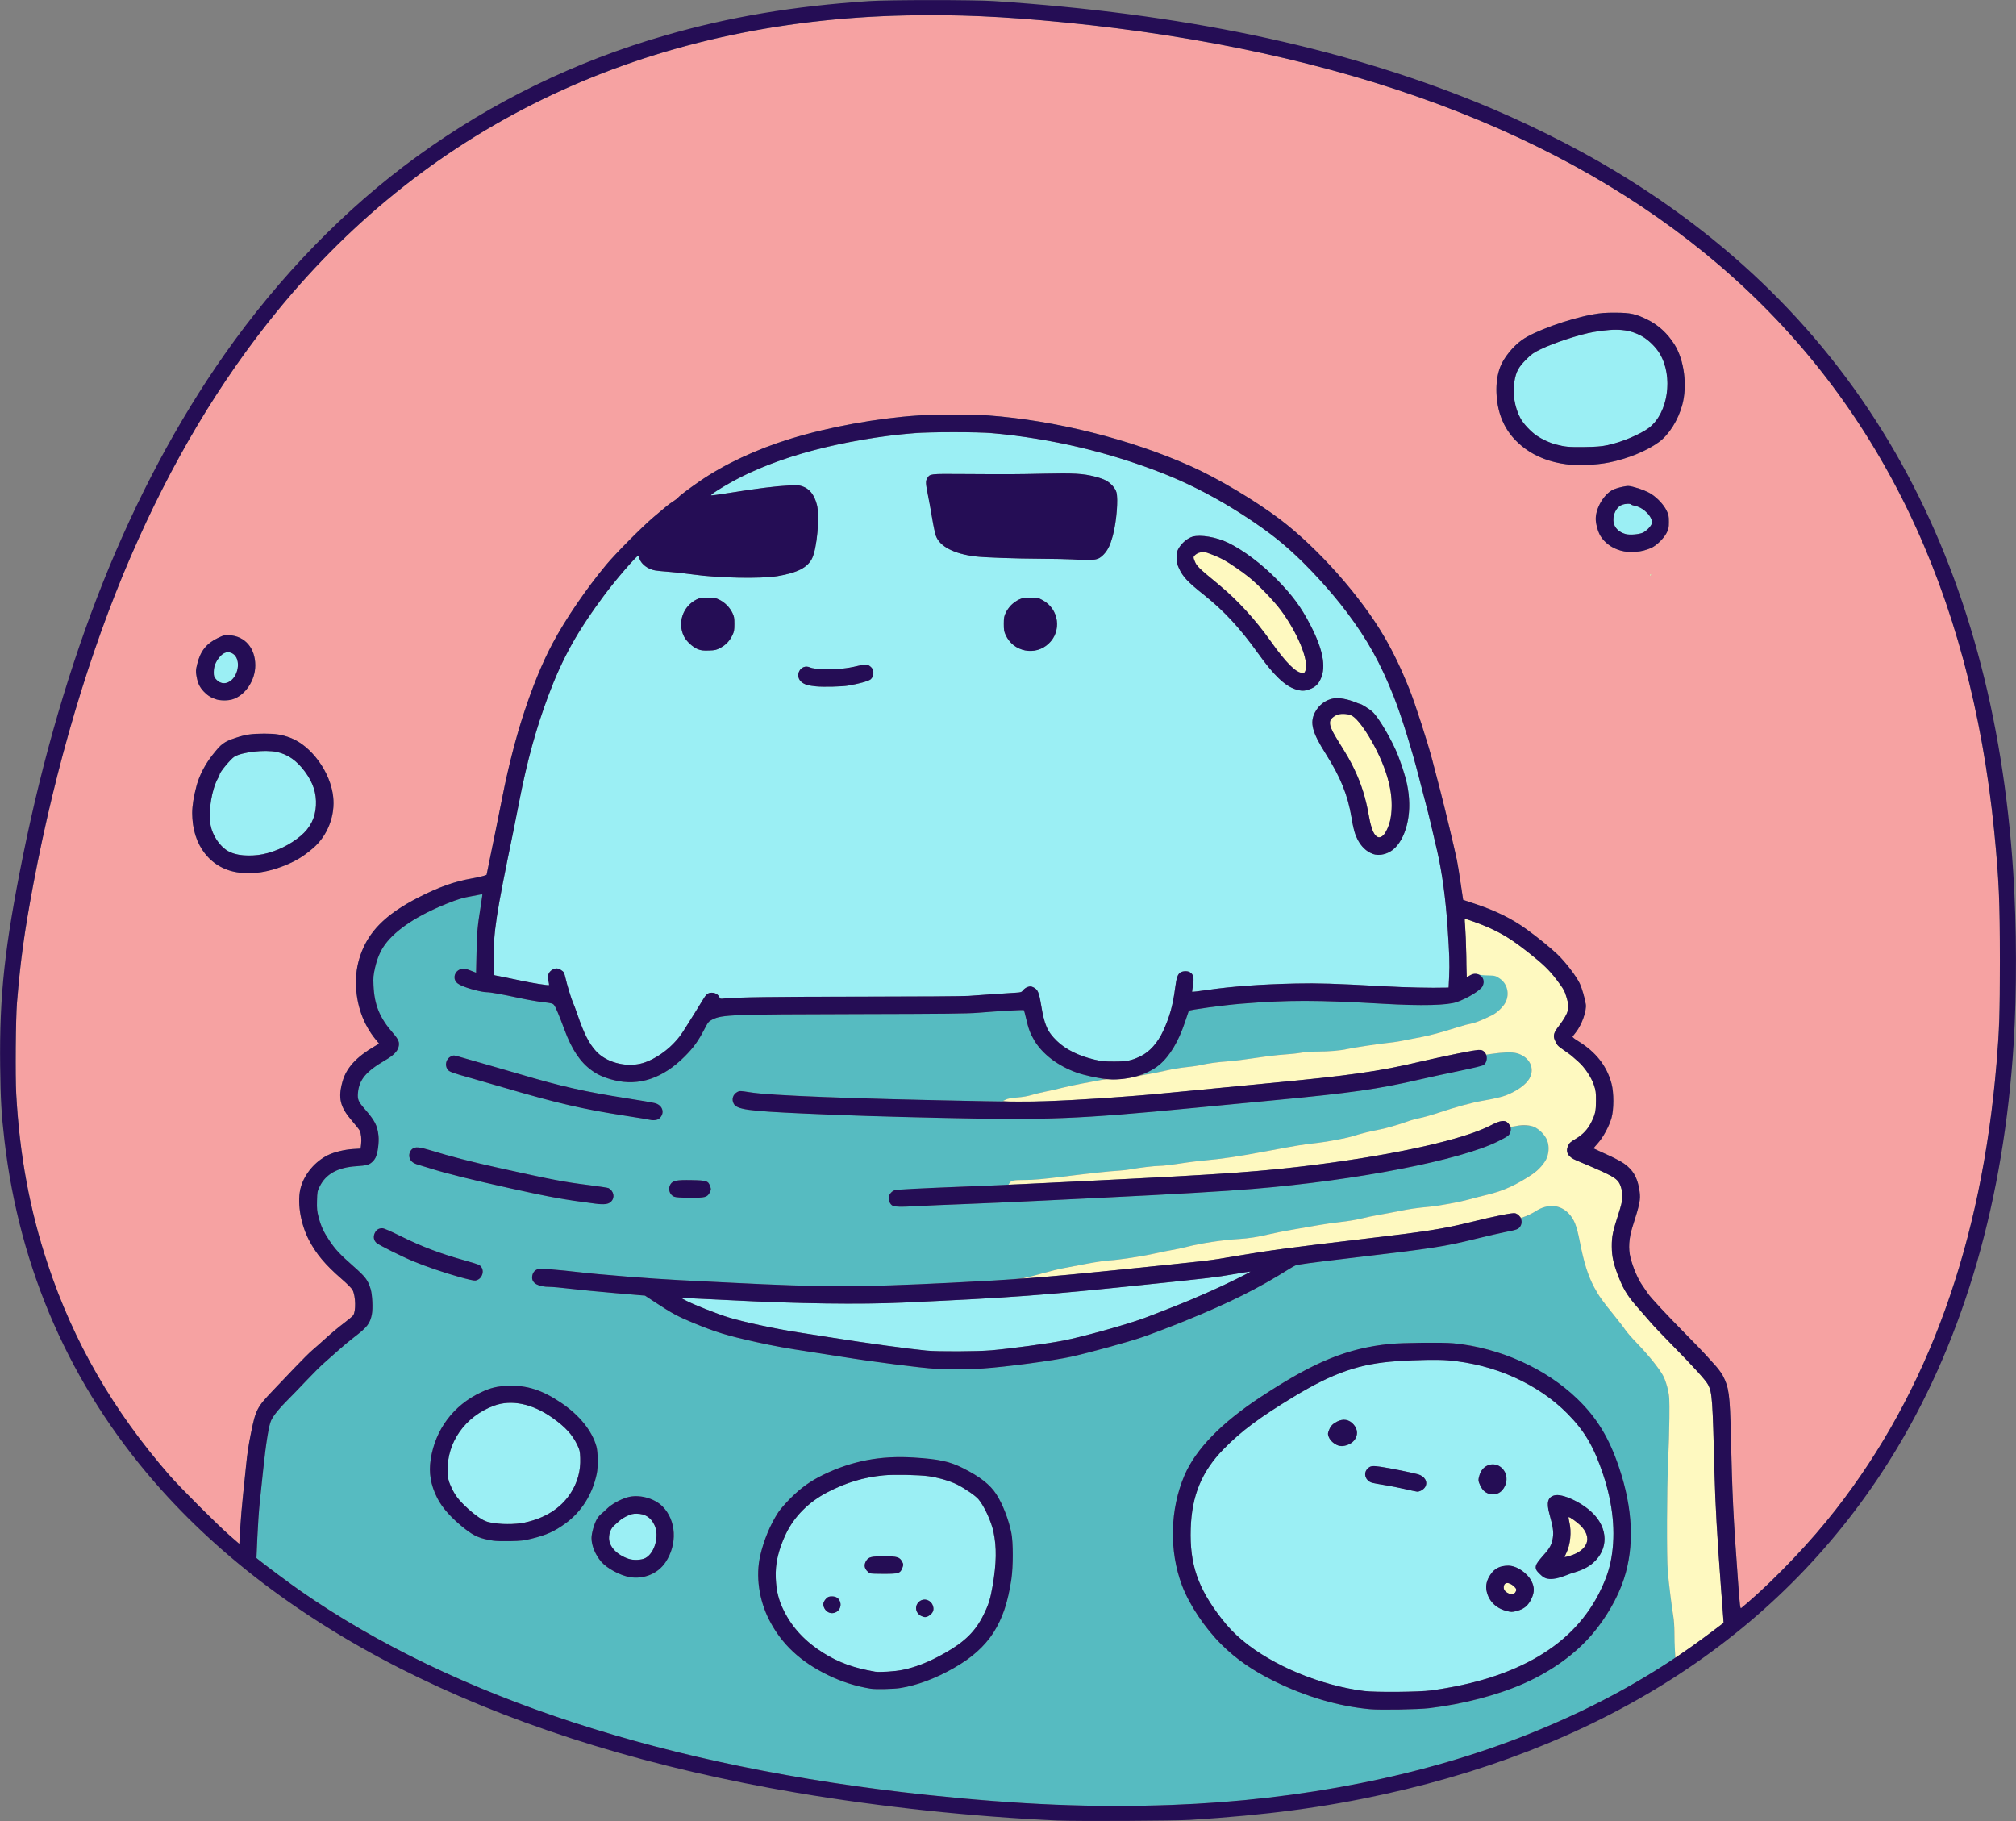 <?xml version="1.0" encoding="UTF-8" standalone="no"?>
<!-- Created with Inkscape (http://www.inkscape.org/) -->

<svg
   width="160.258mm"
   height="144.746mm"
   viewBox="0 0 160.258 144.746"
   version="1.1"
   id="svg5"
   inkscape:version="1.1 (c4e8f9e, 2021-05-24)"
   sodipodi:docname="Logo_Round_Color.svg"
   xmlns:inkscape="http://www.inkscape.org/namespaces/inkscape"
   xmlns:sodipodi="http://sodipodi.sourceforge.net/DTD/sodipodi-0.dtd"
   xmlns="http://www.w3.org/2000/svg"
   xmlns:svg="http://www.w3.org/2000/svg">
  <rect x="0" y="0" width="160.258" height="144.746" fill="#808080" stroke="none"/>
  <sodipodi:namedview
     id="namedview7"
     pagecolor="#ffffff"
     bordercolor="#666666"
     borderopacity="1.0"
     inkscape:pageshadow="2"
     inkscape:pageopacity="0.0"
     inkscape:pagecheckerboard="0"
     inkscape:document-units="mm"
     showgrid="false"
     fit-margin-top="0"
     fit-margin-left="0"
     fit-margin-right="0"
     fit-margin-bottom="0"
     inkscape:zoom="0.36805663"
     inkscape:cx="244.52759"
     inkscape:cy="354.56501"
     inkscape:window-width="1045"
     inkscape:window-height="855"
     inkscape:window-x="0"
     inkscape:window-y="23"
     inkscape:window-maximized="0"
     inkscape:current-layer="layer1" />
  <defs
     id="defs2" />
  <g
     inkscape:label="Layer 1"
     inkscape:groupmode="layer"
     id="layer1"
     transform="translate(-26.038,-65.671)">
    <g
       id="g4862"
       transform="matrix(0.223,0,0,0.223,117.595,159.445)">
      <path
         style="fill:#9beff4;stroke-width:0.265;fill-opacity:1"
         d="m 75.716,182.234 c -15.55,-1.95 -32.687,-9.078 -43.395,-18.05 -2.916,-2.444 -5.037,-4.651 -7.46,-7.767 -8.455,-10.87 -11.373,-19.383 -10.978,-32.026 0.37,-11.837 3.914,-20.415 11.734,-28.404 6.296,-6.432 12.812,-11.284 25.227,-18.787 13.96,-8.436 23.315,-11.649 36.513,-12.541 7.155,-0.483 14.777,-0.612 18.256,-0.308 11.367,0.994 21.236,4.158 30.792,9.872 4.81,2.876 8.141,5.462 11.806,9.165 6.119,6.183 9.47,11.914 12.733,21.771 3.493,10.555 4.471,20.556 2.898,29.642 -1.847,10.668 -8.955,22.233 -18.277,29.739 -11.266,9.071 -26.27,14.785 -45.905,17.484 -4.241,0.583 -19.873,0.719 -23.945,0.209 z m 54.372,-28.525 c 2.703,-0.72 4.136,-1.939 5.334,-4.536 1.012,-2.195 1.004,-3.995 -0.028,-6.034 -1.539,-3.041 -5.379,-5.608 -8.349,-5.58 -2.906,0.027 -4.786,0.961 -6.263,3.113 -1.358,1.977 -1.827,3.897 -1.432,5.856 0.715,3.546 3.233,6.127 6.953,7.128 1.78,0.479 2.167,0.485 3.784,0.054 z m 20.108,-13.608 c 3.339,-0.973 5.455,-2.041 7.268,-3.67 4.433,-3.983 5.194,-9.788 1.948,-14.863 -1.845,-2.884 -5.019,-5.492 -8.955,-7.356 -3.284,-1.555 -5.483,-2.095 -6.939,-1.703 -2.348,0.632 -2.871,2.552 -1.779,6.528 1.309,4.766 1.546,6.379 1.249,8.497 -0.342,2.441 -1.062,3.778 -3.451,6.404 -2.945,3.237 1.458,5.67 2.643,5.278 l 3.345,-1.107 c 4.541,-1.356 2.741,2.427 4.671,1.992 z m -26.198,-28.591 c 1.124,-0.657 2.236,-2.587 2.429,-4.22 0.57,-4.813 -4.903,-7.743 -8.237,-4.409 -0.879,0.879 -1.731,2.956 -1.725,4.206 0.004,0.82 1.158,3.108 1.922,3.811 1.492,1.373 3.866,1.632 5.612,0.613 z m -28.038,-0.685 c 0.501,-0.21 1.158,-0.775 1.459,-1.257 1.118,-1.788 -0.025,-3.871 -2.513,-4.583 -2.006,-0.574 -9.959,-2.181 -13.094,-2.646 -3.23,-0.479 -3.899,-0.385 -4.934,0.695 -1.088,1.136 -1.081,2.78 0.018,3.927 0.912,0.952 1.479,1.125 6.096,1.856 1.892,0.3 5.166,0.944 7.276,1.433 4.586,1.061 4.54,1.056 5.691,0.575 z M 70.301,94.291 c 2.989,-1.311 3.763,-4.653 1.638,-7.074 -1.578,-1.797 -3.689,-2.156 -5.907,-1.003 -1.604,0.834 -2.296,1.586 -2.89,3.143 -0.431,1.128 -0.433,1.286 -0.032,2.334 0.737,1.926 3.317,3.522 5.198,3.217 0.509,-0.083 1.406,-0.361 1.993,-0.618 z m -168.945,81.054 c -5.749,-1.023 -8.515,-1.822 -12.785,-3.693 -11.462,-5.02 -19.798,-14.322 -22.041,-24.596 -0.653,-2.99 -0.771,-7.798 -0.264,-10.771 0.496,-2.91 1.86,-7.031 3.353,-10.131 2.975,-6.179 8.141,-11.342 14.779,-14.771 6.724,-3.474 12.859,-5.321 20.002,-6.023 3.593,-0.353 12.448,-0.187 16.007,0.3 3.382,0.463 7.69,1.711 10.128,2.934 2.824,1.417 6.598,4.005 7.675,5.263 2.024,2.364 4.577,7.888 5.364,11.603 1.172,5.535 1.087,11.204 -0.29,19.23 -0.813,4.743 -1.419,6.691 -3.219,10.346 -2.902,5.894 -6.642,9.604 -13.742,13.63 -7.883,4.471 -14.324,6.515 -21.13,6.707 -1.746,0.049 -3.473,0.036 -3.836,-0.028 z m 19.338,-20.028 c 1.145,-0.772 1.616,-1.679 1.453,-2.798 -0.183,-1.259 -0.838,-2.136 -1.937,-2.595 -1.243,-0.519 -2.435,-0.278 -3.351,0.679 -1.48,1.545 -1.029,3.899 0.933,4.865 1.209,0.595 1.843,0.563 2.901,-0.151 z m -32.889,-1.406 c 0.993,-0.651 1.496,-2.121 1.136,-3.322 -0.418,-1.396 -1.384,-2.077 -2.945,-2.077 -1.055,0 -1.4,0.133 -2.06,0.793 -1.065,1.065 -1.271,2.122 -0.658,3.375 0.865,1.771 2.872,2.316 4.527,1.231 z m 22.197,-14.022 c 0.411,-0.304 0.924,-1.054 1.14,-1.665 0.365,-1.032 0.355,-1.182 -0.132,-2.093 -0.88,-1.643 -1.764,-1.906 -6.42,-1.906 -4.594,0 -5.552,0.244 -6.401,1.637 -0.744,1.22 -0.686,2.377 0.17,3.394 0.388,0.461 0.936,0.924 1.218,1.028 0.281,0.104 2.574,0.182 5.095,0.173 4.221,-0.015 4.643,-0.06 5.331,-0.569 z m -96.654,-4.815 c -4.142,-1.473 -6.803,-4.338 -6.818,-7.344 -0.01,-1.87 0.694,-3.52 1.969,-4.618 0.591,-0.509 1.446,-1.269 1.9,-1.688 0.454,-0.419 1.608,-1.133 2.566,-1.586 1.416,-0.67 2.062,-0.82 3.461,-0.806 3.012,0.031 5.029,1.334 6.317,4.081 1.794,3.824 0.068,10.013 -3.275,11.747 -1.463,0.759 -4.31,0.859 -6.12,0.215 z m -46.438,-12.484 c -4.315,-0.548 -5.177,-0.916 -8.825,-3.769 -2.24,-1.752 -5.188,-4.761 -6.235,-6.367 -0.549,-0.841 -1.388,-2.448 -1.864,-3.572 -0.753,-1.775 -0.88,-2.412 -0.976,-4.864 -0.402,-10.306 6.246,-19.735 16.57,-23.503 6.235,-2.275 13.764,-0.675 20.93,4.45 4.545,3.25 6.962,5.905 8.716,9.571 0.856,1.789 0.959,2.245 1.048,4.638 0.12,3.235 -0.387,6.166 -1.551,8.962 -3.036,7.293 -9.353,12.15 -18.293,14.065 -2.339,0.501 -7.102,0.695 -9.52,0.388 z M -80.256,60.901 c -6.389,-0.606 -21.448,-2.668 -33.386,-4.57 -4.048,-0.645 -9.444,-1.489 -11.99,-1.874 -8.2,-1.241 -19.864,-3.74 -25.4,-5.441 -3.879,-1.192 -12.314,-4.529 -14.956,-5.917 l -1.846,-0.97 4.233,0.155 c 2.328,0.085 8.52,0.382 13.758,0.659 23.336,1.235 45.962,1.544 61.251,0.838 39.536,-1.827 49.143,-2.539 86.386,-6.398 23.872,-2.474 24.791,-2.583 31.222,-3.695 3.331,-0.576 6.095,-1.009 6.142,-0.962 0.186,0.186 -9.603,4.993 -14.345,7.043 -2.765,1.196 -5.563,2.416 -6.218,2.711 -2.032,0.917 -13.981,5.633 -17.488,6.902 -6.677,2.417 -21.834,6.623 -28.682,7.959 -5.3,1.034 -18.927,2.876 -25.532,3.451 -5.048,0.44 -18.974,0.505 -23.151,0.109 z M -189.661,-41.337 c -7.505,-1.589 -11.018,-5.687 -15.077,-17.585 -0.62,-1.819 -1.335,-3.724 -1.587,-4.233 -0.5,-1.008 -2.142,-6.396 -2.662,-8.731 -0.178,-0.8 -0.435,-1.67 -0.57,-1.932 -0.334,-0.646 -1.79,-1.505 -2.554,-1.506 -1.113,-0.003 -2.358,0.787 -2.838,1.799 -0.401,0.844 -0.418,1.16 -0.137,2.521 0.177,0.856 0.284,1.59 0.239,1.632 -0.211,0.195 -6.276,-0.769 -10.108,-1.608 -2.344,-0.513 -5.214,-1.109 -6.378,-1.325 -1.164,-0.216 -2.385,-0.45 -2.712,-0.521 -0.59,-0.127 -0.595,-0.168 -0.595,-4.847 0,-11.041 0.781,-16.181 7.123,-46.865 0.286,-1.382 1.193,-5.966 2.016,-10.186 4.666,-23.922 11.434,-43.764 19.743,-57.878 3.862,-6.561 10.608,-16.148 15.405,-21.894 2.848,-3.411 7.007,-7.938 7.294,-7.938 0.116,0 0.277,0.327 0.357,0.728 0.285,1.424 1.703,2.972 3.487,3.807 1.518,0.71 2.138,0.822 6.461,1.159 2.63,0.205 6.921,0.675 9.536,1.044 8.816,1.244 23.974,1.525 29.781,0.554 7.048,-1.179 10.658,-3.009 12.306,-6.238 1.795,-3.519 2.852,-15.21 1.743,-19.291 -0.975,-3.591 -2.642,-5.656 -5.27,-6.529 -2.446,-0.813 -10.684,-0.047 -26.206,2.437 -3.182,0.509 -5.977,0.889 -6.211,0.844 -0.934,-0.18 8.189,-5.527 13.697,-8.027 12.424,-5.641 23.831,-8.961 40.861,-11.892 11.749,-2.023 19.067,-2.625 31.919,-2.628 12.084,-0.002 18.278,0.493 29.633,2.368 25.231,4.168 48.982,12.364 67.072,23.145 5.75,3.427 13.476,8.592 17.173,11.481 8.733,6.824 18.781,17.231 26.295,27.235 7.355,9.792 11.99,18.131 16.715,30.076 2.65,6.7 6.491,19.008 8.916,28.575 1.088,4.293 2.276,8.871 2.641,10.174 0.641,2.295 2.068,8.237 3.941,16.417 1.71,7.466 2.98,16.8 3.671,26.987 0.645,9.508 0.76,13.099 0.558,17.416 l -0.192,4.092 -0.966,0.027 c -5.109,0.145 -14.287,-0.058 -22.132,-0.489 -17.429,-0.957 -23.595,-1.149 -31.353,-0.976 -12.653,0.282 -22.65,1.009 -31.606,2.301 -2.904,0.419 -5.319,0.721 -5.368,0.672 -0.049,-0.049 0.056,-0.908 0.234,-1.908 0.547,-3.087 0.254,-4.405 -1.145,-5.154 -0.843,-0.451 -2.473,-0.379 -3.271,0.144 -0.984,0.645 -1.403,1.855 -1.864,5.387 -0.825,6.318 -1.925,10.292 -4.272,15.435 -1.92,4.207 -4.89,7.525 -8.099,9.048 -3.341,1.586 -4.806,1.877 -9.432,1.877 -3.494,0 -4.532,-0.103 -7.011,-0.689 -5.632,-1.332 -10.286,-3.651 -13.375,-6.664 -3.417,-3.333 -4.425,-5.648 -5.634,-12.928 -0.726,-4.374 -1.168,-5.395 -2.654,-6.126 -0.862,-0.424 -1.161,-0.452 -2.029,-0.192 -0.575,0.172 -1.298,0.662 -1.66,1.125 -0.587,0.75 -0.798,0.829 -2.462,0.926 -3.46,0.201 -13.738,0.901 -16.901,1.152 -1.774,0.141 -18.351,0.258 -37.571,0.265 -31.09,0.012 -46.37,0.221 -49.849,0.682 -1.145,0.152 -1.262,0.113 -1.546,-0.51 -0.432,-0.948 -1.496,-1.568 -2.691,-1.568 -1.392,0 -2.021,0.515 -3.296,2.697 -0.6,1.027 -1.792,2.969 -2.65,4.317 -0.857,1.348 -2.338,3.701 -3.291,5.229 -2.645,4.243 -4.652,6.49 -8.065,9.034 -5.171,3.853 -10.233,5.175 -15.527,4.054 z M 83.834,-116.378 c 3.894,-1.457 6.766,-6.483 7.761,-13.581 1.098,-7.834 -1.827,-18.829 -7.825,-29.42 -2.294,-4.051 -4.099,-6.633 -5.34,-7.64 -1.113,-0.904 -3.665,-2.501 -3.995,-2.501 -0.118,0 -0.98,-0.313 -1.914,-0.695 -2.657,-1.086 -5.765,-1.654 -7.537,-1.376 -2.927,0.459 -5.45,2.344 -6.855,5.122 -1.821,3.599 -0.905,7.074 3.831,14.544 5.348,8.433 7.925,14.799 9.266,22.886 0.929,5.601 1.838,7.984 3.964,10.394 2.369,2.685 5.4,3.48 8.645,2.266 z m -27.553,-58.459 c 2.006,-0.75 3.072,-1.754 3.967,-3.736 1.961,-4.34 0.758,-10.526 -3.734,-19.204 -3.292,-6.36 -6.27,-10.397 -11.997,-16.268 -5.289,-5.422 -11.979,-10.443 -17.352,-13.025 -4.167,-2.002 -9.825,-2.959 -12.647,-2.139 -1.716,0.499 -3.803,2.246 -4.889,4.092 -0.623,1.06 -0.72,1.512 -0.718,3.343 0.003,1.778 0.127,2.387 0.779,3.805 1.427,3.102 3.042,4.813 9.14,9.684 7.025,5.611 12.759,11.823 19.087,20.675 5.569,7.79 9.524,11.579 13.372,12.808 2.025,0.647 3.188,0.639 4.991,-0.036 z m -164.583,-1.279 c 4.059,-0.685 7.532,-1.668 8.179,-2.315 1.171,-1.171 1.207,-3.205 0.075,-4.265 -1.156,-1.083 -1.833,-1.15 -4.666,-0.464 -4.011,0.971 -7.162,1.277 -11.823,1.147 -3.21,-0.089 -4.441,-0.224 -5.22,-0.573 -3.454,-1.544 -5.942,3.17 -2.839,5.379 1.066,0.759 2.285,1.095 4.917,1.356 2.582,0.255 9.207,0.101 11.377,-0.265 z m 68.485,-13.031 c 1.99,-0.723 4.161,-2.684 5.049,-4.56 2.295,-4.851 0.527,-10.348 -4.141,-12.879 -1.572,-0.852 -1.797,-0.899 -4.304,-0.899 -2.314,0 -2.835,0.088 -4.153,0.706 -1.923,0.901 -3.764,2.743 -4.665,4.665 -0.61,1.302 -0.706,1.85 -0.706,4.021 0,2.163 0.097,2.721 0.697,4 0.906,1.932 2.24,3.386 3.985,4.341 2.627,1.438 5.386,1.641 8.24,0.604 z m -113.907,-0.471 c 1.935,-1.037 3.263,-2.446 4.246,-4.506 0.599,-1.256 0.694,-1.8 0.694,-3.969 0,-2.218 -0.089,-2.692 -0.745,-4.032 -0.948,-1.934 -2.679,-3.665 -4.614,-4.615 -1.36,-0.668 -1.795,-0.745 -4.164,-0.743 -2.235,0.003 -2.84,0.099 -3.894,0.62 -4.922,2.434 -6.955,8.291 -4.57,13.165 0.86,1.757 3.14,3.865 4.96,4.584 1.13,0.446 1.854,0.534 3.901,0.47 2.274,-0.07 2.673,-0.163 4.187,-0.975 z m 134.256,-31.644 c 1.506,-0.513 3.272,-2.331 4.225,-4.349 1.567,-3.318 2.799,-9.875 2.909,-15.476 0.069,-3.499 -0.239,-4.691 -1.616,-6.256 -1.354,-1.538 -3.173,-2.497 -6.175,-3.256 -4.433,-1.12 -7.545,-1.302 -18.3,-1.067 -10.429,0.227 -11.887,0.234 -28.926,0.127 -11.942,-0.075 -11.638,-0.111 -12.692,1.497 -0.608,0.928 -0.562,1.977 0.262,5.979 0.382,1.856 1.058,5.576 1.502,8.267 0.444,2.691 1.046,5.531 1.338,6.31 1.411,3.772 6.46,6.395 14.085,7.316 3.253,0.393 14.231,0.776 23.611,0.823 4.366,0.022 9.307,0.123 10.98,0.224 5.493,0.332 7.506,0.3 8.797,-0.14 z m -306.782,105.307 c -3.378,-0.819 -6.22,-3.192 -7.891,-6.589 -1.256,-2.552 -1.646,-4.423 -1.659,-7.948 -0.015,-4.084 1.385,-10.023 3.012,-12.781 0.284,-0.481 0.516,-1.025 0.516,-1.209 0,-0.748 3.943,-5.498 5.218,-6.287 2.75,-1.7 10.895,-2.62 15.155,-1.713 3.91,0.833 7.115,3.072 10.019,6.997 2.95,3.989 4.162,7.71 3.938,12.095 -0.225,4.4 -2.003,7.937 -5.45,10.837 -3.743,3.15 -8.628,5.526 -13.373,6.505 -2.859,0.59 -7.255,0.633 -9.485,0.092 z m -5.902,-61.343 c -0.444,-0.193 -1.128,-0.734 -1.521,-1.201 -0.613,-0.728 -0.712,-1.082 -0.7,-2.482 0.018,-1.966 0.58,-3.451 1.971,-5.207 1.487,-1.878 3.16,-2.34 4.814,-1.332 3.159,1.926 2.047,8.621 -1.698,10.229 -1.051,0.451 -1.819,0.449 -2.866,-0.007 z m 501.192,-52.816 c -2.015,-0.508 -3.572,-1.743 -4.161,-3.3 -0.985,-2.605 0.374,-6.203 2.694,-7.131 1.132,-0.453 3.013,-0.547 3.25,-0.163 0.084,0.136 0.808,0.383 1.609,0.549 3.045,0.632 6.348,4.166 5.829,6.236 -0.253,1.008 -2.002,2.776 -3.295,3.33 -1.366,0.585 -4.5,0.838 -5.927,0.478 z m -22.15,-31.323 c -5.919,-1.183 -9.571,-3.064 -12.967,-6.678 -2.831,-3.013 -4.3,-6.417 -4.8,-11.131 -0.239,-2.247 -0.215,-3.135 0.141,-5.242 0.596,-3.529 1.417,-5.082 4.13,-7.812 1.945,-1.957 2.63,-2.45 5.03,-3.618 4.989,-2.429 14.154,-5.427 19.182,-6.275 6.426,-1.084 10.639,-1.044 14.058,0.132 5.207,1.792 9.369,6.024 11.081,11.271 2.674,8.193 0.234,18.359 -5.46,22.739 -1.769,1.361 -6.418,3.657 -9.766,4.823 -4.427,1.541 -7.238,1.975 -13.354,2.058 -3.785,0.052 -6.105,-0.034 -7.276,-0.268 z"
         id="path1056"
         sodipodi:nodetypes="ssssssssssscsssssssssssssssssscssccssscsssssscssssssssscssssssssssssssssssssssssssssscssssscsssssssssscsssssssssssscssssssscscscsccssccsssssccsssssssssssscssssssssssscssssssscssccscssscsccccscsssssccscsssssssssssssssscssscssssscssssscssssssscsssssssssssssssccsssssssssssssssssssssssssssssssscsssssccsssssssscssssssssssscss" />
      <path
         style="fill:#f6a2a2;stroke-width:0.265;fill-opacity:1"
         d="m 208.98,143.142 c -1.685,-23.007 -2.044,-30.353 -2.556,-52.31 -0.33,-14.148 -0.698,-16.869 -2.841,-20.97 -0.541,-1.035 -1.839,-2.761 -3.083,-4.101 -1.182,-1.273 -2.668,-2.909 -3.302,-3.637 -0.634,-0.728 -3.796,-4.002 -7.027,-7.276 -6.666,-6.755 -12.289,-12.793 -13.259,-14.236 -0.362,-0.538 -1.309,-1.917 -2.106,-3.066 -1.569,-2.263 -3.271,-6.264 -4.16,-9.782 -0.814,-3.219 -0.567,-6.954 0.727,-11.016 1.856,-5.824 2.261,-7.285 2.513,-9.061 0.289,-2.035 0.02,-4.499 -0.764,-7.02 -1.428,-4.588 -3.663,-6.448 -12.469,-10.378 -1.671,-0.746 -3.085,-1.403 -3.142,-1.46 -0.058,-0.058 0.6,-0.874 1.462,-1.814 1.875,-2.046 4.03,-6.021 4.896,-9.028 0.882,-3.063 0.886,-9.05 0.01,-12.303 -1.697,-6.299 -5.565,-11.224 -11.832,-15.068 -1.537,-0.943 -2.193,-1.488 -2.039,-1.694 0.125,-0.167 0.652,-0.84 1.17,-1.495 2.136,-2.697 3.913,-7.763 3.526,-10.054 -0.39,-2.311 -1.34,-5.582 -2.114,-7.276 -1.156,-2.53 -5.16,-7.765 -7.993,-10.449 -2.584,-2.449 -7.045,-6.07 -11.06,-8.978 -5.113,-3.703 -10.99,-6.603 -18.265,-9.01 -2.328,-0.77 -4.252,-1.414 -4.274,-1.431 -0.022,-0.016 -0.417,-2.649 -0.876,-5.851 -0.459,-3.201 -1.067,-6.952 -1.352,-8.334 -0.817,-3.972 -4.262,-18.354 -5.926,-24.739 -0.834,-3.201 -2.106,-8.075 -2.825,-10.831 -1.653,-6.327 -6.151,-20.254 -8.166,-25.285 -5.697,-14.222 -11.03,-23.372 -20.511,-35.19 -7.619,-9.497 -17.397,-19.187 -25.669,-25.438 -8.802,-6.652 -22.176,-14.616 -31.673,-18.859 -21.675,-9.686 -48.326,-16.371 -72.295,-18.134 -4.817,-0.354 -19.518,-0.352 -24.896,0.004 -14.781,0.978 -31.893,4.098 -45.646,8.322 -12.122,3.723 -23.602,9.1 -32.381,15.165 -3.734,2.579 -7.133,5.148 -7.506,5.671 -0.199,0.28 -1.033,0.936 -1.852,1.458 -1.54,0.981 -2.052,1.391 -7.012,5.609 -4.185,3.558 -13.577,13.021 -16.948,17.075 -8.921,10.729 -17.112,23.322 -21.944,33.734 -3.036,6.544 -7.5,18.815 -9.719,26.721 -1.906,6.79 -3.872,15.042 -5.263,22.094 -0.746,3.784 -1.772,8.903 -2.278,11.377 -0.507,2.474 -1.473,7.203 -2.148,10.508 l -1.227,6.01 -1.201,0.409 c -0.661,0.225 -2.595,0.647 -4.299,0.938 -5.811,0.992 -11.578,3.044 -18.615,6.625 -11.833,6.021 -18.093,12.251 -20.854,20.753 -1.176,3.622 -1.632,6.359 -1.609,9.657 0.055,7.774 2.57,14.934 7.195,20.483 l 1.085,1.301 -1.64,0.959 c -6.483,3.79 -10.024,7.661 -11.387,12.446 -1.7,5.967 -0.933,9.156 3.405,14.163 1.257,1.451 2.464,2.978 2.682,3.395 0.513,0.978 0.734,3.165 0.505,4.996 l -0.181,1.445 -2.698,0.162 c -3.009,0.181 -6.822,1.11 -8.979,2.186 -4.521,2.257 -8.174,6.539 -9.572,11.223 -1.49,4.991 -0.309,12.945 2.818,18.979 2.552,4.924 5.836,8.849 11.576,13.834 2.1,1.824 3.701,3.435 4.006,4.032 1.13,2.209 1.234,7.724 0.171,9.074 -0.289,0.368 -1.853,1.666 -3.474,2.885 -1.622,1.219 -4.363,3.506 -6.091,5.082 -1.728,1.576 -3.931,3.529 -4.895,4.339 -0.964,0.81 -3.836,3.662 -6.382,6.336 -2.547,2.675 -6.059,6.361 -7.805,8.192 -5.642,5.915 -6.089,6.788 -7.783,15.22 -0.872,4.339 -1.297,7.18 -1.723,11.509 -0.222,2.256 -0.714,7.018 -1.092,10.583 -0.379,3.565 -0.828,8.909 -0.998,11.875 l -0.31,5.392 -3.44,-2.996 c -4.425,-3.854 -17.679,-17.106 -21.515,-21.511 -20.036,-23.012 -34.166,-47.525 -43.333,-75.177 -6.437,-19.419 -10.035,-38.84 -11.239,-60.677 -0.359,-6.503 -0.189,-26.973 0.27,-32.589 1.522,-18.607 3.954,-34.29 8.904,-57.415 13.86,-64.747 35.416,-119.062 64.736,-163.116 35.443,-53.254 81.746,-90.766 138.128,-111.903 32.202,-12.073 67.641,-18.624 105.085,-19.427 18.165,-0.389 34.682,0.337 56.489,2.484 132.819,13.076 228.293,60.803 281.83,140.885 29.167,43.629 45.816,95.679 50.607,158.221 0.932,12.16 1.07,16.745 1.07,35.454 0,21.92 -0.435,31.088 -2.261,47.625 -6.964,63.056 -28.036,115.334 -62.915,156.083 -7.878,9.204 -21.118,22.391 -27.044,26.936 -0.366,0.281 -0.488,-0.746 -1.131,-9.53 z m -527.783,-252.594 c 5.803,-0.667 12.55,-3.233 16.959,-6.449 5.059,-3.691 7.671,-7.139 9.245,-12.209 2.578,-8.298 -0.43,-17.916 -7.826,-25.03 -4.426,-4.257 -8.865,-5.887 -15.971,-5.864 -4.561,0.015 -6.633,0.323 -10.218,1.52 -3.245,1.083 -4.919,2.078 -6.319,3.755 -5.315,6.369 -7.044,9.948 -8.588,17.776 -1.135,5.754 -0.323,12.372 2.049,16.706 4.075,7.446 11.303,10.871 20.668,9.795 z m -8.932,-61.767 c 4.575,-1.388 8.17,-6.742 8.161,-12.151 -0.01,-6.1 -3.638,-10.344 -9.145,-10.697 -1.804,-0.116 -2.019,-0.066 -4.2,0.98 -4.063,1.949 -6.227,4.667 -7.332,9.214 -0.541,2.227 -0.566,2.616 -0.27,4.342 0.434,2.532 1.08,3.904 2.602,5.531 2.571,2.749 6.633,3.858 10.183,2.78 z m 505.713,-44.336 c 0.09,-0.146 0.037,-0.265 -0.117,-0.265 -0.154,0 -0.28,0.119 -0.28,0.265 0,0.146 0.052,0.265 0.117,0.265 0.064,0 0.19,-0.119 0.28,-0.265 z m -2.9,-8.611 c 0.867,-0.225 2.206,-0.697 2.974,-1.047 1.88,-0.858 4.418,-3.327 5.439,-5.29 0.744,-1.431 0.826,-1.823 0.831,-3.973 0.005,-2.158 -0.076,-2.55 -0.848,-4.119 -0.958,-1.947 -3.123,-4.3 -5.266,-5.723 -1.501,-0.997 -3.948,-1.976 -6.669,-2.67 -1.547,-0.394 -1.837,-0.394 -3.785,0.009 -1.16,0.24 -2.646,0.696 -3.302,1.013 -3.245,1.571 -6.187,6.526 -6.187,10.424 0,1.707 0.767,4.496 1.653,6.007 0.856,1.46 2.936,3.425 4.461,4.215 2.925,1.514 7.436,2.001 10.698,1.155 z m -16.773,-30.826 c 8.326,-0.847 17.052,-3.945 22.558,-8.009 3.539,-2.612 6.767,-7.764 8.236,-13.144 1.884,-6.9 0.713,-16.047 -2.761,-21.564 -2.508,-3.982 -5.715,-6.925 -9.683,-8.886 -4.115,-2.033 -6.016,-2.445 -11.377,-2.463 -3.586,-0.012 -5.189,0.108 -7.91,0.595 -8.749,1.565 -20.942,5.956 -25.426,9.156 -3.248,2.318 -6.563,6.452 -7.752,9.668 -2.574,6.961 -1.34,16.746 2.893,22.951 3.393,4.973 9.323,9.012 15.601,10.626 5.093,1.31 9.972,1.643 15.621,1.069 z"
         id="path1054" />
      <path
         style="fill:#56bbc1;stroke-width:0.265;fill-opacity:1"
         d="m -23.502,223.099 c -13.354,-0.263 -26.352,-1.021 -42.995,-2.509 -104.301,-9.322 -187.743,-36.664 -245.93,-80.583 -2.838,-2.142 -5.511,-4.184 -5.94,-4.538 l -0.78,-0.644 0.318,-7.378 c 0.175,-4.058 0.557,-9.64 0.85,-12.405 0.293,-2.765 0.829,-7.885 1.193,-11.377 1.013,-9.735 2.042,-16.148 2.869,-17.873 0.875,-1.826 2.943,-4.387 5.923,-7.336 1.283,-1.269 4.282,-4.371 6.664,-6.893 2.382,-2.522 5.295,-5.41 6.473,-6.419 1.178,-1.008 3.392,-2.97 4.92,-4.36 1.528,-1.39 4.108,-3.537 5.734,-4.771 4.477,-3.4 5.554,-4.793 6.186,-8.003 0.413,-2.1 0.184,-7.027 -0.42,-9.036 -0.966,-3.211 -1.806,-4.32 -6.225,-8.217 -4.813,-4.245 -6.309,-5.848 -8.504,-9.114 -2.023,-3.01 -3.011,-5.16 -3.83,-8.334 -0.554,-2.149 -0.636,-2.994 -0.566,-5.827 0.079,-3.136 0.13,-3.409 0.961,-5.096 2.193,-4.453 6.442,-6.798 13.072,-7.213 1.495,-0.094 3.16,-0.281 3.699,-0.416 1.254,-0.315 2.473,-1.343 3.139,-2.65 0.785,-1.539 1.306,-5.512 1.037,-7.909 -0.403,-3.589 -1.323,-5.348 -4.99,-9.533 -2.159,-2.465 -2.521,-3.323 -2.336,-5.541 0.398,-4.768 2.84,-7.71 9.74,-11.734 2.903,-1.693 4.306,-3.086 4.743,-4.71 0.44,-1.635 0.028,-2.664 -1.997,-4.986 -4.778,-5.479 -6.638,-10.058 -6.933,-17.066 -0.117,-2.772 -0.046,-3.56 0.555,-6.211 0.76,-3.351 1.939,-6.091 3.57,-8.299 3.925,-5.312 11.498,-10.314 22,-14.53 4.013,-1.611 5.722,-2.12 9.041,-2.693 1.266,-0.219 2.606,-0.474 2.977,-0.567 0.407,-0.102 0.675,-0.057 0.675,0.112 0,0.155 -0.29,2.103 -0.643,4.328 -1.119,7.037 -1.285,8.901 -1.447,16.25 l -0.158,7.177 -2.031,-0.794 c -1.523,-0.595 -2.261,-0.75 -2.95,-0.621 -1.28,0.24 -2.229,1.067 -2.584,2.251 -0.488,1.628 0.192,2.725 2.306,3.724 2.246,1.061 7.279,2.385 9.067,2.385 1.286,0 5.372,0.732 11.67,2.089 2.692,0.58 6.442,1.233 8.333,1.45 3.021,0.347 3.504,0.471 3.976,1.02 0.533,0.62 1.833,3.698 3.717,8.802 2.623,7.107 5.662,11.63 9.792,14.578 2.235,1.595 4.455,2.556 7.915,3.427 8.8,2.215 17.408,-0.679 25.147,-8.454 3.19,-3.205 4.737,-5.341 6.985,-9.646 1.407,-2.695 1.533,-2.847 2.925,-3.54 3.441,-1.714 6.658,-1.834 51.858,-1.932 31.318,-0.068 39.094,-0.155 42.995,-0.483 6.635,-0.558 15.975,-1.082 16.151,-0.906 0.081,0.081 0.43,1.381 0.776,2.89 0.866,3.774 1.498,5.462 2.974,7.949 1.485,2.503 4.647,5.788 7.188,7.467 4.127,2.728 8.441,4.428 14.184,5.589 1.89,0.382 3.469,0.727 3.507,0.765 0.039,0.039 -0.794,0.218 -1.85,0.398 -5.328,0.911 -10.686,1.983 -13.297,2.661 -1.601,0.416 -4.22,1.013 -5.821,1.327 -1.601,0.314 -3.842,0.861 -4.981,1.215 -1.295,0.402 -3.188,0.724 -5.054,0.859 -2.316,0.167 -3.245,0.353 -4.148,0.828 l -1.163,0.612 -10.054,-0.175 c -23.86,-0.415 -41.928,-0.921 -57.679,-1.617 -14.753,-0.652 -18.605,-0.911 -22.328,-1.502 -3.373,-0.536 -3.583,-0.541 -4.384,-0.109 -1.58,0.851 -2.135,2.577 -1.329,4.134 1.091,2.11 4.799,2.636 25.023,3.549 21.815,0.985 61.099,1.998 77.366,1.996 14.603,-0.003 31.857,-1.116 61.383,-3.963 9.022,-0.87 22.119,-2.123 29.104,-2.783 27.336,-2.586 36.956,-3.963 51.927,-7.43 3.385,-0.784 9.695,-2.149 14.023,-3.034 4.328,-0.885 7.863,-2.603 8.186,-2.811 0.808,-0.522 -0.646,-0.951 -0.597,-2.239 l 1.499,-0.743 2.749,-0.33 c 2.906,-0.349 6.74,-0.67 8.618,-0.124 4.504,1.309 6.478,5.426 4.347,9.063 -1.253,2.138 -4.398,4.382 -8.288,5.913 -1.512,0.595 -4.408,1.262 -8.646,1.993 -3.547,0.611 -9.333,2.188 -15.055,4.101 -2.586,0.865 -5.719,1.763 -6.961,1.996 -1.242,0.233 -3.226,0.777 -4.409,1.209 -3.386,1.237 -8.229,2.613 -10.718,3.045 -2.363,0.41 -6.142,1.36 -8.895,2.235 -2.099,0.667 -9.116,2.002 -12.435,2.367 -5.337,0.585 -7.094,0.871 -18.108,2.94 -10.503,1.973 -15.625,2.732 -23.035,3.413 -1.673,0.154 -4.174,0.451 -5.556,0.661 -5.597,0.849 -8.412,1.193 -9.757,1.193 -1.687,0 -7.305,0.664 -10.087,1.193 -1.091,0.207 -3.056,0.439 -4.366,0.515 -3.428,0.199 -9.249,0.823 -20.108,2.154 -7.325,0.898 -10.423,1.168 -13.415,1.166 -4.144,-0.003 -4.962,0.179 -5.518,1.218 -0.295,0.55 -0.529,0.632 -1.815,0.633 -5.238,0.003 -37.664,1.474 -38.915,1.765 -1.737,0.404 -2.732,2.439 -2.022,4.138 0.798,1.909 1.646,2.027 10.885,1.508 2.474,-0.139 9.439,-0.437 15.478,-0.663 6.039,-0.226 18.243,-0.764 27.12,-1.197 8.877,-0.432 18.699,-0.911 21.828,-1.063 C 7.991,5.145 25.589,4.119 36.293,3.241 73.079,0.227 110.431,-7.063 123.706,-13.82 c 3.427,-1.744 4.213,-2.478 4.245,-3.959 0.018,-0.863 0.107,-0.966 1.078,-1.25 0.582,-0.17 2.249,-0.316 3.704,-0.324 3.015,-0.017 4.02,0.359 6.106,2.282 1.739,1.603 2.614,3.594 2.593,5.896 -0.043,4.573 -2.187,7.146 -9.757,11.713 -3.372,2.034 -7.796,3.788 -12.171,4.824 -1.892,0.448 -4.698,1.17 -6.236,1.604 -3.305,0.933 -10.773,2.326 -14.137,2.636 -4.622,0.427 -7.188,0.794 -11.113,1.589 -2.182,0.442 -5.396,1.045 -7.142,1.339 -1.747,0.295 -4.546,0.881 -6.22,1.302 -1.675,0.421 -4.875,0.958 -7.112,1.192 -2.237,0.234 -5.987,0.771 -8.332,1.193 -2.346,0.422 -6.422,1.13 -9.058,1.573 -2.636,0.443 -6.275,1.159 -8.086,1.592 -4.21,1.006 -7.572,1.535 -11.066,1.741 -5.798,0.342 -13.442,1.492 -18.382,2.765 -1.649,0.425 -4.115,0.953 -5.481,1.173 -1.366,0.22 -4.035,0.758 -5.93,1.196 -4.266,0.986 -12.861,2.303 -16.314,2.499 -1.42,0.081 -4.814,0.57 -7.541,1.087 -2.727,0.517 -6.545,1.24 -8.485,1.607 -1.94,0.367 -4.976,1.085 -6.747,1.597 -8.332,2.408 -8.515,2.428 -33.515,3.664 -33.28,1.645 -45.627,1.646 -78.317,0.003 -7.203,-0.362 -15.538,-0.778 -18.521,-0.925 -9.985,-0.491 -28.983,-2.008 -36.645,-2.927 -2.474,-0.297 -6.522,-0.699 -8.996,-0.895 -3.996,-0.316 -4.595,-0.31 -5.369,0.053 -1.038,0.487 -1.642,1.54 -1.642,2.864 0,2.08 2.31,3.294 6.267,3.294 0.959,0 4.278,0.303 7.377,0.673 3.099,0.37 10.349,1.072 16.112,1.561 l 10.477,0.888 4.027,2.641 c 5.641,3.699 7.7,4.807 13.078,7.03 8.117,3.357 11.966,4.531 22.567,6.885 6.316,1.402 10.763,2.207 19.182,3.472 3.347,0.503 8.645,1.33 11.774,1.837 6.293,1.021 18.707,2.73 26.061,3.588 6.239,0.728 16.642,0.974 23.151,0.548 8.928,-0.584 25.715,-2.806 32.279,-4.271 6.694,-1.495 20.521,-5.308 25.416,-7.009 3.445,-1.197 10.364,-3.841 15.065,-5.757 15.898,-6.478 25.898,-11.464 37.042,-18.47 0.8,-0.503 1.775,-1.053 2.166,-1.221 0.85,-0.366 5.372,-0.981 19,-2.584 30.421,-3.578 33.824,-4.1 45.591,-6.992 4.102,-1.008 8.768,-2.082 10.369,-2.386 3.889,-0.739 4.523,-0.971 5.181,-1.894 0.417,-0.586 0.536,-1.083 0.466,-1.954 -0.091,-1.149 -0.075,-1.175 0.975,-1.577 0.588,-0.224 1.188,-0.408 1.335,-0.408 0.147,0 1.214,-0.6 2.372,-1.333 2.656,-1.681 4.408,-2.212 6.743,-2.045 3.829,0.274 6.792,3.046 8.276,7.743 0.23,0.728 0.732,2.93 1.116,4.895 1.476,7.557 2.89,12.053 5.111,16.26 1.546,2.929 3.077,5.086 7.088,9.991 1.7,2.079 3.494,4.406 3.986,5.171 0.492,0.765 2.362,2.908 4.155,4.763 4.412,4.561 8.537,9.768 9.635,12.16 0.482,1.05 1.133,3.074 1.446,4.498 0.517,2.352 0.564,3.268 0.514,9.997 -0.031,4.075 -0.234,11.04 -0.453,15.478 -0.461,9.374 -0.539,34.418 -0.122,39.291 0.301,3.513 1.388,12.438 1.967,16.14 0.205,1.31 0.435,5.154 0.511,8.543 l 0.139,6.161 -2.703,1.751 c -31.077,20.131 -68.617,34.812 -109.727,42.912 -30.889,6.086 -62.288,8.641 -97.631,7.946 z m 122.37,-34.742 c 17.147,-2.049 32.167,-6.896 43.693,-14.098 7.883,-4.926 13.965,-10.769 18.951,-18.207 9.268,-13.826 11.498,-28.536 7.074,-46.655 -2.569,-10.521 -7.598,-18.463 -13.137,-25.329 -7.323,-9.076 -19.566,-18.685 -32.239,-22.559 -9.512,-2.908 -14.701,-3.566 -26.855,-3.409 -10.853,0.141 -14.837,0.525 -21.431,2.069 -11.359,2.66 -20.766,7.164 -36.248,17.357 -13.863,9.127 -22.989,18.519 -26.973,27.761 -5.23,12.13 -5.572,27.049 -0.902,39.344 2.647,6.969 8.085,15.099 14.099,21.079 5.192,5.163 11.195,9.315 18.936,13.099 11.276,5.512 22.713,8.855 33.867,9.9 3.623,0.34 17.277,0.112 21.167,-0.353 z m -188.559,-7.176 c 7.562,-1.226 15.547,-4.573 23.59,-9.886 2.621,-1.732 6.992,-5.983 8.854,-8.613 1.434,-2.024 3.485,-6.002 4.537,-8.796 0.899,-2.389 2.055,-7.373 2.659,-11.46 0.676,-4.581 0.677,-13.173 0.003,-16.527 -0.97,-4.814 -3.067,-10.227 -5.337,-13.768 -2.21,-3.448 -5.825,-6.282 -11.904,-9.332 -4.845,-2.43 -8.539,-3.222 -17.685,-3.791 -7.812,-0.486 -14.287,0.135 -21.155,2.029 -6.288,1.734 -11.812,4.182 -16.57,7.345 -3.346,2.224 -8.544,7.282 -10.429,10.148 -2.811,4.274 -5.171,9.933 -6.433,15.428 -1.671,7.276 -0.469,15.817 3.242,23.031 4.387,8.53 11.061,14.783 20.877,19.56 4.927,2.398 9.798,3.952 15.214,4.852 1.711,0.284 8.272,0.147 10.54,-0.221 z M -179.384,141.069 c 6.306,-2.084 10.375,-10.536 8.631,-17.93 -0.543,-2.303 -2.084,-5.138 -3.635,-6.69 -3.039,-3.039 -8.548,-4.446 -12.643,-3.23 -2.463,0.731 -5.581,2.464 -7.035,3.908 -0.75,0.745 -1.732,1.631 -2.184,1.97 -0.452,0.339 -1.143,1.165 -1.535,1.835 -0.945,1.612 -1.93,5.077 -1.926,6.773 0.006,2.707 1.336,5.956 3.447,8.421 2.03,2.371 6.643,4.871 10.146,5.498 1.884,0.337 4.748,0.101 6.735,-0.555 z m -41.552,-13.17 c 5.222,-1.302 7.92,-2.518 11.848,-5.339 5.762,-4.138 9.71,-10.394 11.257,-17.838 0.501,-2.412 0.431,-7.595 -0.13,-9.633 -1.535,-5.573 -6.021,-11.142 -12.53,-15.555 -6.75,-4.577 -12.295,-6.355 -18.989,-6.088 -3.93,0.157 -6.14,0.69 -9.628,2.324 -9.804,4.592 -16.295,13.248 -17.928,23.907 -0.907,5.923 0.57,11.773 4.282,16.953 2.323,3.242 8.76,8.933 11.632,10.286 3.103,1.461 6.719,2.01 12.435,1.89 3.941,-0.083 4.901,-0.195 7.75,-0.906 z m -18.731,-92.59 c 0.364,-0.266 0.817,-0.966 1.008,-1.555 0.293,-0.907 0.287,-1.215 -0.044,-2.006 -0.215,-0.514 -0.668,-1.115 -1.008,-1.335 -0.34,-0.22 -2.582,-0.94 -4.983,-1.6 -8.729,-2.4 -15.487,-4.958 -23.17,-8.769 -3.497,-1.735 -5.884,-2.766 -6.404,-2.766 -1.3,0 -2.124,0.52 -2.696,1.701 -0.621,1.283 -0.402,2.601 0.586,3.525 0.785,0.734 9.304,4.983 13.163,6.565 7.372,3.023 20.513,7.096 22.093,6.848 0.437,-0.069 1.091,-0.342 1.455,-0.608 z M -192.723,7.762 c 1.433,-1.433 0.972,-3.757 -0.952,-4.794 -0.243,-0.131 -3.279,-0.597 -6.747,-1.035 -9.382,-1.185 -12.611,-1.8 -32.498,-6.192 -9.619,-2.124 -17.011,-4.034 -24.555,-6.346 -3.59,-1.1 -5.089,-1.204 -6.081,-0.424 -0.96,0.755 -1.369,2.128 -0.982,3.299 0.394,1.194 1.317,1.899 3.152,2.409 0.814,0.226 2.551,0.752 3.861,1.169 5.851,1.862 14.83,4.099 29.104,7.253 12.119,2.678 16.15,3.459 22.586,4.379 11.12,1.59 11.79,1.604 13.113,0.28 z m 33.754,-1.791 c 0.572,-0.288 1.119,-0.863 1.432,-1.503 0.459,-0.94 0.471,-1.134 0.132,-2.093 -0.7,-1.979 -1.206,-2.151 -6.647,-2.251 -5.313,-0.098 -6.643,0.163 -7.499,1.469 -0.604,0.921 -0.616,2.458 -0.027,3.357 0.81,1.237 1.695,1.423 6.909,1.457 4.076,0.026 4.908,-0.037 5.699,-0.436 z m -16.576,-27.807 c 2.057,-1.846 1.281,-4.669 -1.5,-5.454 -0.754,-0.213 -5.301,-0.998 -10.103,-1.744 -14.731,-2.288 -23.594,-4.29 -38.232,-8.634 -3.711,-1.101 -9.188,-2.684 -12.171,-3.517 -2.983,-0.833 -6.74,-1.907 -8.347,-2.387 -2.904,-0.867 -2.93,-0.869 -3.914,-0.402 -1.722,0.817 -2.321,3.103 -1.219,4.65 0.595,0.836 1.543,1.184 8.586,3.156 2.183,0.611 7.422,2.124 11.642,3.363 18.721,5.494 28.136,7.675 43.147,9.992 4.231,0.653 8.16,1.301 8.731,1.439 1.294,0.313 2.737,0.117 3.381,-0.461 z m 174.31,-16.653 c 3.107,-1.554 4.97,-3.105 7.27,-6.051 2.219,-2.841 4.212,-6.854 5.831,-11.736 0.7,-2.11 1.299,-3.883 1.333,-3.94 0.218,-0.37 12.42,-2.03 18.596,-2.529 16.87,-1.364 26.847,-1.361 50.8,0.018 13.66,0.786 22.804,0.562 26.194,-0.642 3.874,-1.376 8.371,-4.144 9.135,-5.621 0.503,-0.973 -0.763,-2.802 -1.273,-3.531 -0.387,-0.553 -0.61,-1.002 0.291,-1.171 1.91,-0.358 5.727,0.848 7.094,1.693 2.711,1.676 3.644,5.544 2.1,8.7 -0.787,1.609 -2.974,3.736 -4.742,4.612 -3.349,1.66 -6.026,2.742 -7.314,2.956 -0.8,0.133 -2.943,0.708 -4.763,1.278 -6.309,1.977 -9.528,2.853 -13.097,3.565 -7.243,1.445 -9.489,1.844 -11.377,2.024 -3.095,0.295 -13.235,1.807 -15.081,2.25 -2.317,0.555 -6.558,0.921 -10.678,0.922 -2.135,2.1e-4 -4.529,0.169 -5.859,0.414 -1.237,0.227 -3.975,0.519 -6.085,0.649 -2.11,0.13 -6.634,0.669 -10.054,1.198 -3.42,0.529 -7.885,1.079 -9.922,1.221 -3.778,0.264 -7.112,0.728 -10.186,1.419 -0.946,0.213 -3.149,0.522 -4.895,0.686 -1.746,0.165 -4.901,0.697 -7.011,1.182 -2.11,0.485 -4.67,1.007 -5.689,1.159 -1.019,0.153 -2.15,0.34 -2.514,0.416 -0.364,0.076 0.489,-0.437 1.895,-1.14 z M 14.866,-221.692 c -0.003,-0.246 0.115,-0.521 0.261,-0.611 0.335,-0.207 0.335,0.143 0,0.661 -0.221,0.342 -0.257,0.335 -0.261,-0.051 z"
         id="path1052"
         sodipodi:nodetypes="cssscsssssssssssssssssssssssscssssssssscssssssssssssscscccscsccccssccsssssscscsssccscssssscssccccsccccscscssscsssssscsscssccssccscsccsccsccssssssccscsscsssscsccscsscsssscsssssscsssscsscccsssssscssssssccsssscccsssssssscccsssssscsscssscsssssssssssscsssssssssscssssscssssscscscssssssssssssssscsscccsssscsscsccsscsscsscccccsssss" />
      <path
         style="fill:#fef9c0;fill-opacity:1;stroke-width:0.265"
         d="m 186.484,167.642 c -0.095,-1.545 -0.172,-4.368 -0.173,-6.274 0,-1.905 -0.175,-4.477 -0.389,-5.714 -0.525,-3.044 -1.645,-12.107 -1.979,-16.007 -0.417,-4.873 -0.339,-29.917 0.122,-39.291 0.218,-4.438 0.422,-11.404 0.453,-15.478 0.05,-6.73 0.003,-7.646 -0.514,-9.997 -0.313,-1.424 -0.964,-3.448 -1.446,-4.498 -1.099,-2.392 -5.224,-7.599 -9.635,-12.16 -1.793,-1.854 -3.663,-3.997 -4.155,-4.763 -0.492,-0.765 -2.286,-3.092 -3.986,-5.171 -4.011,-4.904 -5.541,-7.062 -7.088,-9.991 -2.222,-4.207 -3.635,-8.703 -5.111,-16.26 -1.103,-5.647 -1.959,-7.849 -3.848,-9.898 -3.095,-3.357 -7.619,-3.705 -11.912,-0.915 -0.939,0.61 -2.472,1.389 -3.407,1.731 l -1.7,0.621 -0.749,-0.766 c -0.412,-0.421 -1.054,-0.824 -1.427,-0.896 -0.984,-0.188 -7.408,1.093 -15.458,3.082 -10.334,2.553 -15.949,3.439 -38.761,6.116 -25.308,2.97 -33.246,4.039 -46.038,6.2 -9.694,1.638 -5.976,1.206 -42.201,4.906 -13.997,1.43 -32.821,3.124 -32.977,2.968 -0.045,-0.045 0.608,-0.224 1.45,-0.398 0.842,-0.174 3.408,-0.85 5.703,-1.503 2.294,-0.653 5.739,-1.483 7.656,-1.845 1.916,-0.362 5.715,-1.081 8.442,-1.598 2.727,-0.517 6.12,-1.006 7.541,-1.087 3.453,-0.197 12.047,-1.513 16.314,-2.499 1.896,-0.438 4.565,-0.976 5.93,-1.196 1.366,-0.22 3.832,-0.747 5.481,-1.173 4.94,-1.274 12.583,-2.424 18.382,-2.765 3.493,-0.206 6.855,-0.735 11.066,-1.741 1.811,-0.433 5.45,-1.149 8.086,-1.592 2.636,-0.443 6.713,-1.151 9.058,-1.573 2.346,-0.422 6.095,-0.959 8.332,-1.193 2.237,-0.234 5.437,-0.77 7.112,-1.192 1.675,-0.421 4.474,-1.007 6.22,-1.302 1.747,-0.295 4.961,-0.897 7.142,-1.339 3.925,-0.795 6.492,-1.162 11.113,-1.589 3.364,-0.311 10.832,-1.704 14.137,-2.636 1.538,-0.434 4.344,-1.156 6.236,-1.604 5.81,-1.377 10.543,-3.531 16.286,-7.414 2.176,-1.471 4.333,-3.928 5.032,-5.732 0.882,-2.277 0.845,-4.81 -0.098,-6.737 -0.814,-1.663 -2.471,-3.326 -4.194,-4.209 -1.503,-0.77 -4.252,-0.945 -6.707,-0.425 -1.207,0.255 -1.887,0.298 -1.951,0.123 -0.054,-0.148 -0.426,-0.634 -0.825,-1.081 -0.629,-0.704 -0.897,-0.809 -2.018,-0.792 -1.037,0.016 -1.897,0.331 -4.353,1.597 -13.752,7.088 -54.39,14.397 -95.232,17.128 -10.091,0.675 -54.659,2.984 -72.591,3.761 l -3.931,0.17 0.345,-0.553 c 0.592,-0.947 1.437,-1.12 5.479,-1.118 2.992,0 6.09,-0.268 13.415,-1.166 10.859,-1.332 16.681,-1.955 20.108,-2.154 1.31,-0.076 3.274,-0.308 4.366,-0.515 2.781,-0.528 8.4,-1.193 10.087,-1.193 1.345,0 4.161,-0.344 9.757,-1.193 1.382,-0.21 3.883,-0.507 5.556,-0.661 7.41,-0.681 12.532,-1.44 23.035,-3.413 11.014,-2.069 12.771,-2.355 18.108,-2.94 3.32,-0.364 10.337,-1.7 12.435,-2.367 2.753,-0.875 6.532,-1.824 8.895,-2.235 2.489,-0.432 7.332,-1.808 10.718,-3.045 1.183,-0.432 3.167,-0.976 4.409,-1.209 1.242,-0.233 4.375,-1.131 6.961,-1.996 5.721,-1.914 11.508,-3.49 15.055,-4.101 4.238,-0.73 7.135,-1.398 8.646,-1.993 3.89,-1.531 7.035,-3.774 8.288,-5.913 2.131,-3.636 0.156,-7.754 -4.345,-9.062 -1.93,-0.561 -5.547,-0.296 -8.537,0.125 -86.632,12.207 -1.868,0.344 -2.802,0.517 l -1.808,0.436 c -1.819,0.439 0.212,-2.679 -8.482,-0.899 -4.342,0.889 -10.105,2.14 -12.806,2.78 -14.632,3.468 -25.366,5 -53.694,7.666 -13.087,1.232 -27.682,2.635 -37.174,3.574 -19.455,1.925 -50.432,3.58 -55.959,2.989 l -1.984,-0.212 1.058,-0.509 c 0.718,-0.345 2.009,-0.579 4.015,-0.725 1.833,-0.134 3.744,-0.461 5.027,-0.859 1.139,-0.354 3.38,-0.9 4.981,-1.215 1.601,-0.314 4.22,-0.911 5.821,-1.327 1.601,-0.416 4.875,-1.119 7.276,-1.564 2.401,-0.444 5.363,-0.996 6.582,-1.226 1.329,-0.251 2.708,-0.351 3.443,-0.25 1.603,0.22 6.143,-0.254 8.714,-0.91 1.119,-0.286 3.224,-0.708 4.678,-0.939 1.454,-0.231 4.371,-0.816 6.481,-1.3 2.11,-0.484 5.265,-1.016 7.011,-1.181 1.746,-0.165 3.949,-0.474 4.895,-0.686 3.075,-0.691 6.409,-1.156 10.186,-1.419 2.037,-0.142 6.502,-0.692 9.922,-1.221 3.42,-0.529 7.944,-1.068 10.054,-1.198 2.11,-0.13 4.848,-0.422 6.085,-0.649 1.33,-0.244 3.724,-0.413 5.859,-0.414 4.12,0 8.361,-0.366 10.678,-0.922 1.846,-0.442 11.987,-1.955 15.081,-2.25 1.888,-0.18 4.135,-0.579 11.377,-2.024 3.569,-0.712 6.788,-1.588 13.097,-3.565 1.819,-0.57 3.962,-1.145 4.763,-1.278 1.288,-0.214 3.964,-1.296 7.314,-2.956 1.768,-0.876 3.955,-3.004 4.742,-4.612 1.549,-3.167 0.504,-6.785 -2.206,-8.501 -1.125,-0.712 -1.371,-1.014 -4.008,-1.032 -1.608,-0.011 -3.044,-0.151 -3.376,-0.331 -0.845,-0.456 -1.85,0.59 -3.043,1.199 -0.794,0.405 -1.809,0.775 -1.889,0.519 -0.058,-0.186 0.588,-4.848 0.504,-8.777 -0.084,-3.929 -0.262,-8.394 -0.395,-9.922 -0.133,-1.528 -0.205,-2.816 -0.159,-2.862 0.155,-0.157 6.085,1.999 8.471,3.079 5.334,2.415 8.365,4.318 14.287,8.968 5.138,4.034 7.436,6.255 10.021,9.688 2.553,3.39 2.813,3.857 3.575,6.423 1.167,3.93 0.692,5.488 -3.256,10.673 -1.281,1.683 -1.584,2.858 -1.069,4.147 0.789,1.978 1.049,2.279 3.288,3.813 1.241,0.85 2.495,1.762 2.786,2.025 0.291,0.263 1.321,1.168 2.29,2.01 2.344,2.039 4.741,5.603 5.686,8.454 0.637,1.922 0.723,2.582 0.716,5.492 -0.01,3.704 -0.248,4.817 -1.641,7.653 -1.28,2.605 -3.049,4.493 -5.657,6.035 -1.793,1.06 -2.217,1.446 -2.648,2.413 -1.004,2.252 -0.025,4.008 2.906,5.208 0.984,0.403 3.574,1.503 5.757,2.446 8.147,3.518 9.325,4.341 10.185,7.127 0.873,2.827 0.727,4.494 -0.811,9.26 -2.134,6.614 -2.466,8.217 -2.458,11.849 0.009,3.684 0.641,6.431 2.605,11.323 1.848,4.601 3.305,6.8 7.93,11.961 0.913,1.019 2.415,2.745 3.339,3.836 0.923,1.091 4.376,4.723 7.673,8.07 7.644,7.761 12.024,12.599 12.81,14.151 1.424,2.811 1.587,5.089 2.249,31.49 0.264,10.54 0.959,22.859 2.262,40.084 0.363,4.802 0.734,9.752 0.824,10.999 l 0.164,2.268 -4.203,3.175 c -3.453,2.608 -8.451,6.208 -12.3,8.86 l -0.688,0.474 z m -59.546,-20.329 c -0.973,-0.507 -1.461,-1.147 -1.472,-1.928 -0.028,-2.029 1.788,-2.205 3.762,-0.364 0.829,0.773 0.903,1.269 0.316,2.108 -0.486,0.693 -1.492,0.765 -2.606,0.184 z m 20.216,-12.936 c 0,-0.061 0.284,-0.686 0.632,-1.389 1.444,-2.923 1.892,-7.455 1.078,-10.908 -0.219,-0.931 -0.338,-1.752 -0.265,-1.826 0.217,-0.217 3.014,1.746 4.254,2.985 2.114,2.114 2.873,4.383 2.122,6.348 -0.743,1.946 -2.904,3.571 -5.951,4.474 -1.485,0.44 -1.87,0.505 -1.87,0.316 z M 80.14,-122.424 c -1.188,-0.935 -1.993,-3.039 -2.697,-7.051 -1.157,-6.594 -2.699,-11.54 -5.279,-16.924 -1.405,-2.932 -2.397,-4.667 -5.631,-9.844 -2.227,-3.565 -2.981,-5.225 -2.984,-6.568 -0.003,-0.919 0.144,-1.226 0.901,-1.89 1.238,-1.087 2.554,-1.471 4.51,-1.314 1.129,0.091 1.964,0.34 2.708,0.81 3.447,2.176 9.81,13.285 12.229,21.351 1.161,3.869 1.611,6.719 1.611,10.197 0,3.633 -0.509,6.46 -1.56,8.662 -1.269,2.66 -2.573,3.54 -3.806,2.57 z m -29.146,-57.303 c -2.434,-1.228 -5.699,-4.986 -10.281,-11.429 -6.406,-9.008 -10.719,-16.152 -19.765,-23.398 -4.625,-3.705 -6.568,-5.753 -6.237,-7.516 0.21,-1.119 1.634,-2.394 3.291,-2.553 1.031,-0.099 1.682,0.988 3.623,1.814 1.302,0.554 3.64,-0.038 3.858,0.137 0.218,0.175 1.059,1.325 1.619,1.556 1.37,0.566 4.671,4.051 7.674,6.446 3.168,2.526 8.732,8.284 11.171,11.562 6.019,8.088 10.07,17.907 8.877,21.521 -0.26,0.787 -0.477,2.233 -1.058,2.224 -0.389,-0.006 0.61,1.344 -2.772,-0.363 z m 126.587,-35.829 c 0,-0.146 0.126,-0.265 0.28,-0.265 0.154,0 0.207,0.119 0.117,0.265 -0.09,0.146 -0.216,0.265 -0.28,0.265 -0.064,0 -0.117,-0.119 -0.117,-0.265 z"
         id="path1050"
         sodipodi:nodetypes="ccsssccssssscssscssscccscscscsscsscsscccsssssscssscccscsccccsccccsssscssssscsscccscccsccssscccsscssccscsscsssscscscsssssscsscscsssscssccssssssccssccsssssssscssssssssccccssssscssssssssscssssss" />
      <path
         style="fill:#250d55;stroke-width:0.265;fill-opacity:1"
         d="m -33.557,228.41 c -30.175,-1.34 -63.083,-4.848 -93.001,-9.914 -102.308,-17.325 -180.592,-55.163 -228.822,-110.598 -30.11,-34.608 -48.242,-75.864 -53.607,-121.973 -1.092,-9.385 -1.383,-14.45 -1.526,-26.532 -0.295,-24.99 1.614,-42.593 8.096,-74.671 7.071,-34.994 16.762,-68.121 28.599,-97.764 11.942,-29.906 26.644,-57.461 43.317,-81.183 19.539,-27.802 43.075,-52.007 68.565,-70.516 26.92,-19.547 56.382,-33.907 88.588,-43.178 22.922,-6.599 45.511,-10.398 72.587,-12.21 6.98,-0.467 37.393,-0.47 44.45,-0.005 66.959,4.418 122.702,16.079 171.83,35.946 16.854,6.816 34.819,15.732 49.558,24.595 44.328,26.658 78.431,61.468 102.171,104.29 22.936,41.372 36.225,89.939 39.834,145.582 1.249,19.251 1.304,42.846 0.144,61.383 C 303.77,6.861 289.742,55.55 265.768,95.551 227.892,158.747 165.59,200.826 82.992,218.999 c -21.58,4.748 -42.09,7.467 -69.189,9.174 -5.709,0.36 -40.663,0.535 -47.36,0.237 z m 40.746,-5.571 c 46.25,-1.686 90.416,-10.487 127.661,-25.44 24.379,-9.787 44.999,-21.334 64.793,-36.283 l 4.203,-3.175 -0.164,-2.268 c -0.09,-1.247 -0.461,-6.197 -0.824,-10.999 -1.302,-17.225 -1.997,-29.544 -2.262,-40.084 -0.662,-26.401 -0.825,-28.679 -2.249,-31.49 -0.786,-1.552 -5.166,-6.39 -12.81,-14.151 -3.297,-3.347 -6.749,-6.978 -7.673,-8.07 -0.923,-1.091 -2.426,-2.818 -3.339,-3.836 -4.625,-5.161 -6.083,-7.359 -7.93,-11.961 -1.964,-4.892 -2.596,-7.639 -2.605,-11.323 -0.009,-3.632 0.324,-5.235 2.458,-11.849 1.538,-4.766 1.684,-6.434 0.811,-9.26 -0.86,-2.786 -2.038,-3.609 -10.185,-7.127 -2.183,-0.942 -4.774,-2.043 -5.757,-2.446 -2.931,-1.2 -3.911,-2.956 -2.906,-5.208 0.431,-0.967 0.855,-1.353 2.648,-2.413 2.608,-1.541 4.377,-3.429 5.657,-6.035 1.393,-2.836 1.632,-3.949 1.641,-7.653 0.008,-2.91 -0.078,-3.57 -0.716,-5.492 -0.945,-2.852 -3.342,-6.416 -5.686,-8.454 -0.968,-0.842 -1.999,-1.747 -2.29,-2.01 -0.291,-0.263 -1.545,-1.175 -2.786,-2.025 -2.239,-1.534 -2.499,-1.835 -3.288,-3.813 -0.515,-1.29 -0.212,-2.465 1.069,-4.147 3.948,-5.186 4.423,-6.744 3.256,-10.673 -0.762,-2.566 -1.022,-3.033 -3.575,-6.423 -2.585,-3.432 -4.883,-5.654 -10.021,-9.688 -5.922,-4.65 -8.954,-6.552 -14.287,-8.968 -2.382,-1.079 -8.316,-3.236 -8.469,-3.079 -0.044,0.046 0.024,1.274 0.152,2.729 0.128,1.455 0.314,6.111 0.412,10.347 l 0.179,7.701 1.085,-0.62 c 1.257,-0.719 2.254,-0.788 3.331,-0.231 1.533,0.793 2.03,2.485 1.201,4.089 -0.764,1.477 -5.262,4.245 -9.135,5.621 -3.39,1.204 -12.534,1.428 -26.194,0.642 -23.953,-1.379 -33.93,-1.383 -50.8,-0.018 -6.176,0.499 -18.378,2.159 -18.596,2.529 -0.033,0.057 -0.633,1.829 -1.333,3.94 -2.31,6.967 -5.479,12.249 -9.215,15.357 -4.383,3.647 -12.097,5.711 -18.786,5.024 -3.201,-0.328 -8.083,-1.389 -10.666,-2.317 -6.625,-2.38 -12.18,-6.593 -15.035,-11.404 -1.476,-2.487 -2.107,-4.175 -2.974,-7.949 -0.346,-1.509 -0.696,-2.809 -0.776,-2.89 -0.176,-0.176 -9.516,0.348 -16.151,0.906 -3.901,0.328 -11.677,0.415 -42.995,0.483 -45.2,0.098 -48.417,0.218 -51.858,1.932 -1.393,0.694 -1.518,0.846 -2.925,3.54 -2.248,4.304 -3.795,6.441 -6.985,9.646 -7.739,7.775 -16.348,10.669 -25.147,8.454 -3.461,-0.871 -5.68,-1.832 -7.915,-3.427 -4.131,-2.948 -7.169,-7.471 -9.792,-14.578 -1.884,-5.104 -3.184,-8.182 -3.717,-8.802 -0.473,-0.55 -0.955,-0.673 -3.976,-1.02 -1.891,-0.217 -5.641,-0.87 -8.333,-1.45 -6.298,-1.358 -10.384,-2.089 -11.67,-2.089 -1.788,0 -6.821,-1.324 -9.067,-2.385 -1.336,-0.631 -1.796,-1.007 -2.153,-1.76 -0.851,-1.792 0.318,-3.819 2.431,-4.215 0.689,-0.129 1.427,0.026 2.95,0.621 l 2.031,0.794 0.158,-7.177 c 0.162,-7.349 0.328,-9.213 1.447,-16.25 0.354,-2.226 0.643,-4.173 0.643,-4.328 0,-0.17 -0.268,-0.214 -0.675,-0.112 -0.371,0.093 -1.71,0.348 -2.977,0.567 -3.318,0.573 -5.028,1.082 -9.041,2.693 -10.502,4.215 -18.075,9.217 -22,14.53 -1.631,2.208 -2.81,4.948 -3.57,8.299 -0.601,2.651 -0.672,3.439 -0.555,6.211 0.295,7.007 2.155,11.586 6.933,17.066 2.025,2.322 2.437,3.352 1.997,4.986 -0.437,1.624 -1.84,3.018 -4.743,4.71 -6.901,4.024 -9.343,6.966 -9.74,11.734 -0.185,2.218 0.177,3.076 2.336,5.541 3.667,4.186 4.588,5.944 4.99,9.533 0.269,2.397 -0.252,6.37 -1.037,7.909 -0.666,1.306 -1.885,2.335 -3.139,2.65 -0.539,0.135 -2.204,0.323 -3.699,0.416 -6.629,0.416 -10.879,2.76 -13.072,7.213 -0.831,1.687 -0.883,1.96 -0.961,5.096 -0.071,2.833 0.011,3.678 0.566,5.827 0.819,3.174 1.807,5.324 3.83,8.334 2.194,3.266 3.69,4.869 8.504,9.114 4.418,3.896 5.259,5.006 6.225,8.217 0.604,2.008 0.833,6.935 0.42,9.036 -0.632,3.21 -1.709,4.604 -6.186,8.003 -1.626,1.234 -4.206,3.381 -5.734,4.771 -1.528,1.39 -3.742,3.352 -4.92,4.36 -1.178,1.008 -4.091,3.897 -6.473,6.419 -2.382,2.522 -5.381,5.624 -6.664,6.893 -2.98,2.949 -5.048,5.51 -5.923,7.336 -0.827,1.725 -1.856,8.137 -2.869,17.873 -0.363,3.493 -0.9,8.612 -1.193,11.377 -0.293,2.765 -0.675,8.347 -0.85,12.405 l -0.318,7.378 0.78,0.644 c 2.009,1.658 11.504,8.714 14.989,11.139 54.716,38.062 130.992,62.887 223.255,72.662 33.126,3.51 59.443,4.586 87.313,3.57 z m 70.511,-34.129 c -11.154,-1.045 -22.591,-4.389 -33.867,-9.9 -7.741,-3.784 -13.744,-7.936 -18.936,-13.099 -6.014,-5.98 -11.452,-14.11 -14.099,-21.079 -4.67,-12.295 -4.328,-27.214 0.902,-39.344 3.984,-9.241 13.11,-18.634 26.973,-27.761 19.258,-12.678 30.967,-17.487 46.302,-19.015 4.354,-0.434 19.096,-0.581 22.622,-0.226 16.683,1.681 32.884,8.96 44.135,19.83 6.965,6.729 11.347,13.942 14.863,24.466 4.948,14.812 5.517,28.023 1.709,39.713 -2.161,6.635 -6.423,14.026 -11.471,19.896 -5.928,6.892 -14.194,12.865 -23.772,17.179 -9.349,4.21 -21.974,7.528 -34.195,8.989 -3.89,0.465 -17.544,0.693 -21.167,0.353 z m 21.96,-6.685 c 30.752,-4.227 51.024,-16.238 60.343,-35.754 2.1,-4.398 3.168,-7.587 3.84,-11.469 1.573,-9.086 0.595,-19.087 -2.898,-29.642 -3.263,-9.858 -6.614,-15.588 -12.733,-21.771 -10.617,-10.729 -25.95,-17.582 -42.598,-19.037 -3.479,-0.304 -11.101,-0.176 -18.256,0.308 -13.198,0.892 -22.552,4.104 -36.513,12.541 -12.416,7.503 -18.932,12.355 -25.227,18.787 -7.82,7.989 -11.364,16.567 -11.734,28.404 -0.395,12.643 2.523,21.156 10.978,32.026 2.423,3.116 4.544,5.323 7.46,7.767 10.708,8.973 27.844,16.101 43.395,18.05 4.071,0.51 19.704,0.374 23.945,-0.209 z m 26.643,-28.37 c -3.72,-1.001 -6.238,-3.582 -6.953,-7.128 -0.395,-1.959 0.074,-3.878 1.432,-5.856 1.477,-2.151 3.357,-3.085 6.263,-3.113 2.97,-0.028 6.81,2.539 8.349,5.58 1.032,2.039 1.04,3.839 0.028,6.034 -1.197,2.597 -2.631,3.816 -5.334,4.536 -1.617,0.431 -2.004,0.426 -3.784,-0.054 z m 3.24,-6.526 c 0.588,-0.839 0.514,-1.335 -0.316,-2.108 -1.974,-1.841 -3.79,-1.665 -3.762,0.364 0.025,1.787 3.12,3.111 4.078,1.744 z m 8.448,-6.886 c -1.956,-1.942 -1.399,-3.068 1.546,-6.305 2.389,-2.626 3.109,-3.963 3.451,-6.404 0.297,-2.118 0.059,-3.731 -1.249,-8.497 -1.092,-3.976 -0.569,-5.896 1.779,-6.528 2.836,-0.764 9.832,2.494 13.743,6.398 5.444,5.435 5.528,12.738 0.203,17.523 -1.813,1.629 -3.928,2.697 -7.268,3.67 -2.383,0.694 -8.043,3.796 -11.01,1.233 l -0.358,-0.309 z m 11.032,-6.181 c 3.047,-0.903 5.208,-2.528 5.951,-4.474 0.75,-1.965 -0.008,-4.234 -2.122,-6.348 -1.24,-1.24 -4.036,-3.203 -4.254,-2.985 -0.074,0.074 0.045,0.895 0.265,1.826 0.814,3.453 0.366,7.985 -1.078,10.908 -0.347,0.703 -0.632,1.328 -0.632,1.389 0,0.19 0.386,0.125 1.87,-0.316 z m -28.949,-22.173 c -1.377,-0.507 -2.24,-1.355 -2.984,-2.933 -0.737,-1.562 -0.761,-1.974 -0.221,-3.79 1.063,-3.58 5.162,-4.906 7.799,-2.523 2.029,1.834 2.377,4.755 0.858,7.212 -1.226,1.984 -3.394,2.793 -5.452,2.035 z m -29.807,-1.64 c -2.11,-0.488 -5.384,-1.133 -7.276,-1.433 -1.892,-0.3 -3.861,-0.656 -4.377,-0.792 -2.38,-0.627 -3.323,-3.337 -1.738,-4.991 1.035,-1.08 1.704,-1.174 4.934,-0.695 3.135,0.465 11.088,2.072 13.094,2.646 2.488,0.712 3.631,2.795 2.513,4.583 -0.547,0.875 -1.953,1.668 -2.843,1.603 -0.259,-0.019 -2.198,-0.434 -4.308,-0.922 z M 66.434,94.712 c -1.488,-0.545 -2.85,-1.783 -3.323,-3.02 -0.401,-1.048 -0.399,-1.206 0.032,-2.334 0.595,-1.557 1.287,-2.31 2.89,-3.143 2.218,-1.153 4.329,-0.794 5.907,1.003 1.596,1.817 1.647,3.97 0.138,5.763 -1.274,1.514 -3.975,2.343 -5.643,1.731 z M -100.232,181.402 c -5.415,-0.9 -10.287,-2.454 -15.214,-4.852 -9.816,-4.778 -16.489,-11.031 -20.877,-19.56 -3.71,-7.213 -4.912,-15.755 -3.242,-23.031 1.262,-5.495 3.621,-11.154 6.433,-15.428 0.688,-1.046 2.687,-3.339 4.441,-5.095 3.616,-3.62 7.067,-6.079 11.638,-8.295 10.132,-4.912 20.335,-6.862 32.075,-6.132 9.146,0.569 12.84,1.361 17.685,3.791 6.079,3.049 9.694,5.883 11.904,9.332 2.269,3.541 4.367,8.954 5.337,13.768 0.675,3.353 0.675,11.946 -0.003,16.527 -2.33,15.788 -7.903,24.401 -20.429,31.575 -6.568,3.762 -13.035,6.179 -19.21,7.181 -2.268,0.368 -8.829,0.505 -10.54,0.221 z m 11.377,-6.689 c 4.934,-1.013 9.533,-2.846 15.177,-6.047 7.1,-4.027 10.84,-7.737 13.742,-13.63 1.8,-3.655 2.406,-5.604 3.219,-10.346 1.376,-8.027 1.462,-13.695 0.29,-19.23 -0.787,-3.715 -3.34,-9.238 -5.364,-11.603 -1.077,-1.259 -4.851,-3.847 -7.675,-5.263 -2.438,-1.223 -6.745,-2.471 -10.128,-2.934 -3.559,-0.487 -12.414,-0.653 -16.007,-0.3 -7.143,0.702 -13.278,2.549 -20.002,6.023 -6.638,3.429 -11.803,8.592 -14.779,14.771 -2.707,5.622 -3.879,10.728 -3.641,15.868 0.221,4.772 1.006,7.888 2.967,11.781 3.059,6.073 7.595,10.877 14.092,14.924 5.436,3.386 10.559,5.237 18.32,6.618 1.526,0.272 7.162,-0.092 9.79,-0.632 z m 6.647,-19.246 c -1.962,-0.966 -2.413,-3.321 -0.933,-4.865 1.825,-1.905 4.893,-0.793 5.288,1.916 0.163,1.119 -0.308,2.026 -1.453,2.798 -1.059,0.713 -1.693,0.746 -2.901,0.151 z m -33.105,-1.323 c -1.158,-0.592 -1.968,-2.122 -1.72,-3.251 0.096,-0.438 0.532,-1.152 0.968,-1.589 0.66,-0.66 1.005,-0.793 2.06,-0.793 1.561,0 2.527,0.682 2.945,2.077 0.756,2.523 -1.911,4.753 -4.253,3.555 z m 14.888,-13.86 c -0.281,-0.104 -0.829,-0.567 -1.218,-1.028 -0.856,-1.017 -0.914,-2.174 -0.17,-3.394 0.849,-1.393 1.806,-1.638 6.401,-1.637 4.656,0 5.541,0.263 6.42,1.906 0.487,0.91 0.497,1.06 0.132,2.093 -0.722,2.045 -1.217,2.216 -6.471,2.234 -2.521,0.009 -4.814,-0.069 -5.095,-0.173 z m -85.694,1.341 c -3.503,-0.627 -8.116,-3.127 -10.146,-5.498 -2.111,-2.466 -3.441,-5.714 -3.447,-8.421 -0.004,-1.696 0.981,-5.161 1.926,-6.773 0.393,-0.67 1.084,-1.496 1.535,-1.835 0.452,-0.339 1.435,-1.226 2.184,-1.97 1.454,-1.445 4.573,-3.177 7.035,-3.908 4.095,-1.216 9.605,0.192 12.643,3.23 4.906,4.906 5.358,13.458 1.052,19.909 -2.682,4.017 -7.855,6.148 -12.783,5.266 z m 5.586,-6.766 c 3.343,-1.734 5.068,-7.923 3.275,-11.747 -1.289,-2.747 -3.305,-4.05 -6.317,-4.081 -1.399,-0.014 -2.045,0.136 -3.461,0.806 -0.958,0.453 -2.112,1.167 -2.566,1.586 -0.454,0.419 -1.308,1.179 -1.9,1.688 -1.276,1.099 -1.979,2.748 -1.969,4.618 0.016,3.005 2.676,5.871 6.818,7.344 1.81,0.643 4.658,0.543 6.12,-0.215 z m -54.196,-6.2 c -4.644,-0.727 -6.743,-1.605 -10.098,-4.227 -4.717,-3.687 -8.101,-7.465 -9.898,-11.05 -2.336,-4.66 -3.049,-8.891 -2.312,-13.704 1.633,-10.659 8.124,-19.314 17.928,-23.907 3.488,-1.634 5.698,-2.167 9.628,-2.324 6.694,-0.267 12.239,1.511 18.989,6.088 6.509,4.414 10.995,9.983 12.53,15.555 0.561,2.038 0.631,7.221 0.13,9.633 -1.547,7.443 -5.495,13.7 -11.257,17.838 -3.928,2.82 -6.626,4.036 -11.848,5.339 -2.85,0.711 -3.809,0.823 -7.75,0.906 -2.474,0.052 -5.193,-0.014 -6.042,-0.147 z m 11.158,-6.456 c 7.292,-1.562 12.778,-5.024 16.267,-10.264 2.551,-3.833 3.75,-8.111 3.577,-12.763 -0.089,-2.393 -0.192,-2.849 -1.048,-4.638 -1.754,-3.667 -4.172,-6.321 -8.716,-9.571 -7.166,-5.125 -14.696,-6.726 -20.93,-4.45 -10.324,3.768 -16.971,13.197 -16.57,23.503 0.096,2.453 0.223,3.089 0.976,4.864 1.21,2.854 2.544,4.792 4.819,7.003 3.685,3.58 6.793,5.744 8.868,6.175 4.103,0.852 9.182,0.908 12.758,0.142 z M -77.213,67.368 c -4.86,-0.275 -22.591,-2.544 -32.691,-4.183 -3.193,-0.518 -8.544,-1.353 -11.891,-1.856 -8.419,-1.265 -12.867,-2.07 -19.182,-3.472 -10.601,-2.354 -14.449,-3.528 -22.567,-6.885 -5.378,-2.224 -7.437,-3.331 -13.078,-7.03 l -4.027,-2.641 -10.477,-0.888 c -5.762,-0.488 -13.012,-1.191 -16.112,-1.561 -3.099,-0.37 -6.419,-0.673 -7.377,-0.673 -3.957,0 -6.267,-1.214 -6.267,-3.294 0,-1.324 0.603,-2.377 1.642,-2.864 0.774,-0.363 1.374,-0.369 5.369,-0.053 2.474,0.196 6.522,0.599 8.996,0.895 7.662,0.919 26.66,2.436 36.645,2.927 2.983,0.147 11.318,0.563 18.521,0.925 32.691,1.643 45.042,1.643 78.317,-0.003 22.871,-1.131 33.527,-1.949 58.341,-4.479 35.8,-3.65 32.669,-3.286 42.333,-4.919 12.791,-2.161 20.729,-3.23 46.037,-6.2 22.812,-2.677 28.427,-3.563 38.761,-6.116 8.211,-2.029 14.608,-3.295 15.427,-3.053 2.097,0.62 3,3.076 1.767,4.808 -0.631,0.886 -1.291,1.124 -5.155,1.858 -1.601,0.304 -6.267,1.378 -10.369,2.386 -11.767,2.893 -15.169,3.414 -45.591,6.992 -13.628,1.603 -18.15,2.218 -19,2.584 -0.391,0.168 -1.366,0.718 -2.166,1.221 -11.144,7.006 -21.144,11.992 -37.042,18.47 -4.701,1.915 -11.62,4.559 -15.065,5.757 -4.896,1.701 -18.722,5.514 -25.416,7.009 -6.255,1.397 -23.206,3.664 -31.705,4.242 -3.67,0.249 -13.306,0.303 -16.978,0.095 z m 20.108,-6.576 c 6.605,-0.575 20.232,-2.417 25.532,-3.451 6.848,-1.336 22.005,-5.542 28.682,-7.959 3.506,-1.269 15.455,-5.985 17.488,-6.902 0.655,-0.295 3.453,-1.515 6.218,-2.711 4.742,-2.051 14.532,-6.857 14.345,-7.043 -0.047,-0.047 -2.811,0.386 -6.142,0.962 -6.431,1.112 -7.35,1.221 -31.222,3.695 -37.243,3.86 -46.85,4.571 -86.386,6.398 -15.289,0.707 -37.915,0.397 -61.251,-0.838 -5.239,-0.277 -11.43,-0.574 -13.758,-0.659 l -4.233,-0.155 1.846,0.97 c 2.642,1.388 11.076,4.725 14.956,5.917 5.536,1.701 17.2,4.2 25.4,5.441 2.547,0.385 7.942,1.229 11.99,1.874 11.938,1.903 26.997,3.964 33.386,4.57 4.177,0.396 18.103,0.331 23.151,-0.109 z M -246.943,34.619 c -5.547,-1.57 -11.608,-3.637 -16.272,-5.549 -3.859,-1.582 -12.379,-5.831 -13.163,-6.565 -0.988,-0.924 -1.207,-2.242 -0.586,-3.525 0.572,-1.181 1.396,-1.701 2.696,-1.701 0.519,0 2.907,1.031 6.404,2.766 7.683,3.811 14.441,6.369 23.17,8.769 2.401,0.66 4.643,1.38 4.983,1.6 2.186,1.416 1.244,5.087 -1.411,5.504 -0.491,0.077 -2.713,-0.419 -5.821,-1.298 z M -92.636,9.071 c -0.83,-0.653 -1.33,-2.065 -1.091,-3.078 0.249,-1.054 1.33,-2.132 2.319,-2.313 1.315,-0.241 9.224,-0.64 24.117,-1.217 7.567,-0.293 17.271,-0.711 21.564,-0.928 4.293,-0.217 14.056,-0.696 21.696,-1.063 49.177,-2.363 64.463,-3.453 83.741,-5.971 28.406,-3.71 51.543,-8.95 60.968,-13.808 3.576,-1.843 5.069,-2.083 6.223,-0.998 0.945,0.888 1.317,2.174 0.949,3.287 -0.404,1.225 -0.741,1.479 -4.376,3.304 C 110.085,-6.991 72.884,0.243 36.293,3.241 25.589,4.119 7.991,5.145 -18.211,6.422 c -3.129,0.152 -12.951,0.631 -21.828,1.063 -8.877,0.432 -21.081,0.971 -27.12,1.197 -6.039,0.226 -13.004,0.524 -15.478,0.663 -7.271,0.408 -9.2,0.355 -9.999,-0.273 z M -198.392,8.517 c -11.13,-1.432 -15.882,-2.289 -30.03,-5.415 -14.274,-3.154 -23.253,-5.392 -29.104,-7.253 -1.31,-0.417 -3.047,-0.943 -3.861,-1.169 -1.835,-0.51 -2.758,-1.216 -3.152,-2.409 -0.387,-1.171 0.022,-2.544 0.982,-3.299 0.992,-0.78 2.492,-0.676 6.081,0.424 7.545,2.312 14.936,4.222 24.555,6.346 19.888,4.391 23.116,5.007 32.498,6.192 3.468,0.438 6.504,0.904 6.747,1.035 1.924,1.038 2.385,3.361 0.952,4.794 -0.964,0.964 -2.48,1.166 -5.669,0.755 z m 28.122,-2.49 c -1.649,-0.694 -2.286,-2.899 -1.28,-4.434 0.856,-1.306 2.186,-1.567 7.499,-1.469 5.441,0.1 5.947,0.272 6.647,2.251 0.339,0.959 0.327,1.152 -0.132,2.093 -0.866,1.774 -1.605,1.975 -7.131,1.94 -3.292,-0.021 -5.03,-0.139 -5.602,-0.38 z m -8.655,-27.403 c -0.571,-0.138 -4.5,-0.786 -8.731,-1.439 -15.011,-2.318 -24.426,-4.498 -43.147,-9.992 -4.22,-1.239 -9.459,-2.752 -11.642,-3.363 -7.043,-1.971 -7.991,-2.319 -8.586,-3.156 -1.102,-1.547 -0.502,-3.833 1.219,-4.65 0.984,-0.467 1.01,-0.464 3.914,0.402 1.608,0.48 5.364,1.554 8.347,2.387 2.983,0.833 8.46,2.416 12.171,3.517 14.638,4.344 23.501,6.345 38.232,8.634 4.802,0.746 9.349,1.531 10.103,1.744 2.78,0.786 3.556,3.608 1.5,5.454 -0.643,0.578 -2.087,0.774 -3.381,0.461 z m 104.887,-0.653 c -22.605,-0.498 -33.998,-0.858 -50.006,-1.581 -20.105,-0.907 -23.909,-1.448 -24.999,-3.555 -0.805,-1.557 -0.25,-3.283 1.329,-4.134 0.801,-0.432 1.011,-0.426 4.384,0.109 7.729,1.227 35.376,2.278 84.587,3.215 8.012,0.153 15.714,0.149 20.637,-0.01 11.873,-0.383 30.009,-1.602 43.045,-2.892 9.492,-0.939 24.087,-2.343 37.174,-3.574 28.328,-2.666 39.062,-4.198 53.694,-7.666 2.701,-0.64 8.464,-1.891 12.806,-2.78 8.418,-1.723 8.99,-1.755 10.073,-0.559 1.147,1.268 0.957,3.596 -0.373,4.553 -0.421,0.303 -3.518,1.058 -8.53,2.079 -4.328,0.881 -10.638,2.244 -14.023,3.028 -14.971,3.467 -24.591,4.843 -51.927,7.43 -6.985,0.661 -20.082,1.913 -29.104,2.783 -40.811,3.936 -51.685,4.371 -88.768,3.554 z M 212.638,150.531 c 10.273,-8.86 22.312,-21.571 31.126,-32.866 33.035,-42.331 52.048,-95.075 57.362,-159.126 1.06,-12.783 1.205,-17.165 1.205,-36.513 0,-21.486 -0.337,-29.223 -2.003,-46.037 -8.486,-85.649 -41.227,-153.216 -97.745,-201.718 -55.704,-47.803 -134.387,-77.021 -233.759,-86.804 -21.807,-2.147 -38.324,-2.873 -56.489,-2.484 -92.075,1.973 -169.272,38.261 -224.018,105.304 -20.628,25.261 -37.778,54.005 -52.39,87.806 -14.638,33.859 -26.687,74.433 -34.61,116.542 -3.237,17.205 -4.588,26.98 -5.834,42.208 -0.459,5.616 -0.629,26.086 -0.27,32.589 1.205,21.837 4.802,41.257 11.239,60.677 9.167,27.652 23.296,52.166 43.333,75.177 3.836,4.406 17.09,17.657 21.515,21.511 l 3.44,2.996 0.31,-5.392 c 0.17,-2.966 0.62,-8.309 0.998,-11.875 0.379,-3.565 0.87,-8.328 1.092,-10.583 0.426,-4.329 0.852,-7.17 1.723,-11.509 1.693,-8.431 2.14,-9.304 7.783,-15.22 1.746,-1.831 5.259,-5.517 7.805,-8.192 2.547,-2.675 5.419,-5.526 6.382,-6.336 0.964,-0.81 3.166,-2.763 4.895,-4.339 1.728,-1.576 4.47,-3.863 6.091,-5.082 1.622,-1.219 3.185,-2.517 3.474,-2.885 1.063,-1.351 0.959,-6.865 -0.171,-9.074 -0.306,-0.598 -1.906,-2.208 -4.006,-4.032 -5.74,-4.985 -9.025,-8.91 -11.576,-13.834 -3.127,-6.034 -4.308,-13.988 -2.818,-18.979 1.398,-4.684 5.051,-8.967 9.572,-11.223 2.157,-1.077 5.97,-2.005 8.979,-2.186 l 2.698,-0.162 0.181,-1.445 c 0.229,-1.831 0.008,-4.018 -0.505,-4.996 -0.218,-0.417 -1.425,-1.944 -2.682,-3.395 -4.338,-5.008 -5.105,-8.196 -3.405,-14.163 1.363,-4.786 4.904,-8.656 11.387,-12.446 l 1.64,-0.959 -1.085,-1.301 c -4.625,-5.549 -7.141,-12.709 -7.195,-20.483 -0.054,-7.679 2.886,-15.017 8.223,-20.523 3.474,-3.584 7.919,-6.671 14.24,-9.887 7.037,-3.581 12.804,-5.633 18.615,-6.625 1.704,-0.291 3.639,-0.713 4.299,-0.938 l 1.201,-0.409 1.227,-6.01 c 0.675,-3.306 1.641,-8.034 2.148,-10.508 0.507,-2.474 1.532,-7.594 2.278,-11.377 4.248,-21.532 10.614,-40.954 17.936,-54.723 4.482,-8.429 11.905,-19.306 18.99,-27.827 3.371,-4.054 12.763,-13.517 16.948,-17.075 4.96,-4.218 5.472,-4.627 7.012,-5.609 0.82,-0.522 1.653,-1.178 1.852,-1.458 0.372,-0.523 3.772,-3.091 7.506,-5.671 8.779,-6.065 20.259,-11.441 32.381,-15.165 13.752,-4.224 30.865,-7.344 45.646,-8.322 5.377,-0.356 20.079,-0.358 24.896,-0.004 23.97,1.763 50.621,8.448 72.295,18.134 9.496,4.244 22.871,12.208 31.673,18.859 13.447,10.163 28.801,27.451 37.211,41.901 3.256,5.594 6.024,11.374 8.97,18.727 2.015,5.031 6.513,18.959 8.166,25.285 0.72,2.755 1.991,7.629 2.825,10.831 1.664,6.384 5.109,20.766 5.926,24.739 0.284,1.382 0.893,5.133 1.352,8.334 0.459,3.201 0.853,5.834 0.876,5.851 0.022,0.016 1.946,0.66 4.274,1.431 7.274,2.407 13.152,5.306 18.265,9.01 4.015,2.908 8.477,6.53 11.06,8.978 2.833,2.684 6.837,7.919 7.993,10.449 0.774,1.694 1.724,4.965 2.114,7.276 0.386,2.291 -1.39,7.357 -3.526,10.054 -0.519,0.655 -1.045,1.327 -1.17,1.495 -0.154,0.206 0.502,0.751 2.039,1.694 6.268,3.844 10.135,8.769 11.832,15.068 0.877,3.253 0.872,9.24 -0.01,12.303 -0.866,3.007 -3.021,6.982 -4.896,9.028 -0.862,0.94 -1.519,1.757 -1.462,1.814 0.058,0.058 1.472,0.715 3.142,1.46 5.341,2.384 7.405,3.524 9.014,4.98 2.439,2.207 3.632,4.704 4.217,8.828 0.412,2.903 0.108,4.434 -2.511,12.651 -1.295,4.062 -1.541,7.797 -0.727,11.016 0.89,3.518 2.591,7.519 4.16,9.782 0.797,1.149 1.744,2.529 2.106,3.066 0.971,1.443 6.594,7.481 13.259,14.236 3.231,3.274 6.393,6.548 7.027,7.276 0.634,0.728 2.12,2.364 3.302,3.637 1.245,1.34 2.542,3.066 3.083,4.101 2.143,4.101 2.512,6.821 2.841,20.97 0.512,21.957 0.87,29.303 2.556,52.31 0.643,8.784 0.765,9.81 1.131,9.53 0.226,-0.173 1.363,-1.136 2.527,-2.14 z m -537.851,-260.004 c -10.158,-1.181 -16.848,-9.635 -16.848,-21.29 0,-2.446 0.599,-6.144 1.594,-9.834 0.903,-3.349 3.104,-7.595 5.532,-10.67 3.314,-4.197 4.162,-4.831 8.321,-6.219 3.585,-1.196 5.656,-1.505 10.218,-1.52 4.126,-0.013 6.223,0.322 9.343,1.497 7.442,2.801 14.254,12.155 15.249,20.939 0.768,6.776 -1.996,13.916 -7.088,18.313 -3.478,3.003 -6.265,4.694 -10.492,6.366 -5.678,2.246 -10.7,3.013 -15.828,2.417 z m 8.448,-6.575 c 4.745,-0.979 9.63,-3.355 13.373,-6.505 3.447,-2.9 5.225,-6.437 5.45,-10.837 0.224,-4.385 -0.988,-8.106 -3.938,-12.095 -2.904,-3.926 -6.109,-6.165 -10.019,-6.997 -4.26,-0.907 -12.405,0.013 -15.155,1.713 -1.275,0.788 -5.218,5.538 -5.218,6.287 0,0.184 -0.232,0.728 -0.516,1.209 -2.321,3.934 -3.625,12.15 -2.702,17.015 0.673,3.546 3.272,7.399 6.128,9.084 2.77,1.634 7.912,2.094 12.596,1.128 z m -16.697,-55.165 c -1.869,-0.593 -3.158,-1.399 -4.457,-2.788 -1.522,-1.628 -2.168,-3 -2.602,-5.531 -0.296,-1.726 -0.272,-2.115 0.27,-4.342 1.106,-4.547 3.269,-7.266 7.332,-9.214 2.181,-1.046 2.396,-1.096 4.2,-0.98 5.507,0.353 9.135,4.597 9.145,10.697 0.009,5.409 -3.587,10.762 -8.161,12.151 -1.504,0.456 -4.3,0.46 -5.726,0.008 z m 4.176,-6.08 c 3.746,-1.607 4.857,-8.303 1.698,-10.229 -1.654,-1.008 -3.327,-0.546 -4.814,1.332 -1.391,1.756 -1.953,3.241 -1.971,5.207 -0.013,1.401 0.087,1.754 0.7,2.482 1.227,1.458 2.797,1.89 4.387,1.207 z m 496.416,-46.966 c -3.147,-0.917 -5.787,-2.849 -7.211,-5.279 -0.885,-1.511 -1.653,-4.3 -1.653,-6.007 0,-3.897 2.941,-8.852 6.187,-10.424 0.656,-0.317 2.142,-0.773 3.302,-1.013 1.948,-0.403 2.238,-0.404 3.785,-0.009 2.721,0.694 5.168,1.674 6.669,2.67 2.143,1.423 4.308,3.776 5.266,5.723 0.772,1.569 0.852,1.962 0.848,4.119 -0.005,2.15 -0.087,2.542 -0.831,3.973 -1.021,1.963 -3.559,4.432 -5.439,5.29 -3.293,1.504 -7.714,1.891 -10.922,0.957 z m 7.836,-6.336 c 1.293,-0.554 3.042,-2.322 3.295,-3.33 0.519,-2.07 -2.784,-5.604 -5.829,-6.236 -0.801,-0.166 -1.525,-0.413 -1.609,-0.549 -0.238,-0.384 -2.118,-0.29 -3.25,0.163 -2.32,0.928 -3.679,4.526 -2.694,7.131 0.589,1.557 2.145,2.791 4.161,3.3 1.427,0.36 4.561,0.107 5.927,-0.478 z m -27.255,-24.434 c -5.488,-0.687 -10.751,-2.693 -14.618,-5.571 -6.559,-4.882 -9.899,-11.399 -10.205,-19.913 -0.125,-3.469 0.293,-6.401 1.302,-9.128 1.189,-3.216 4.504,-7.35 7.752,-9.668 4.485,-3.2 16.677,-7.591 25.426,-9.156 2.72,-0.487 4.323,-0.607 7.91,-0.595 5.361,0.018 7.262,0.43 11.377,2.463 3.968,1.961 7.175,4.904 9.683,8.886 3.474,5.517 4.645,14.663 2.761,21.564 -1.469,5.38 -4.697,10.532 -8.236,13.144 -4.288,3.165 -11.228,6.019 -17.834,7.335 -4.558,0.908 -11.019,1.177 -15.318,0.639 z m 14.781,-6.817 c 5.193,-1.121 11.772,-3.882 14.793,-6.207 6.783,-5.219 8.664,-18.131 3.841,-26.36 -1.295,-2.21 -4.075,-4.96 -6.233,-6.167 -4.671,-2.612 -8.987,-3.016 -17.288,-1.616 -5.028,0.848 -14.193,3.846 -19.182,6.275 -2.4,1.168 -3.085,1.661 -5.03,3.618 -2.713,2.73 -3.534,4.282 -4.13,7.812 -0.724,4.286 0.112,9.293 2.2,13.169 0.957,1.777 3.748,4.741 5.734,6.089 1.848,1.255 4.807,2.639 6.65,3.111 3.535,0.905 4.841,1.025 10.319,0.95 4.575,-0.062 6.045,-0.182 8.327,-0.674 z m -344.877,220.517 c 3.583,-0.75 8.565,-3.772 11.816,-7.168 2.074,-2.167 2.525,-2.76 4.501,-5.929 0.953,-1.528 2.434,-3.881 3.291,-5.229 0.857,-1.348 2.05,-3.291 2.65,-4.317 1.276,-2.182 1.904,-2.697 3.296,-2.697 1.195,0 2.259,0.62 2.691,1.568 0.284,0.623 0.401,0.662 1.546,0.51 3.478,-0.461 18.758,-0.671 49.849,-0.682 19.22,-0.007 35.797,-0.124 37.571,-0.265 3.163,-0.251 13.441,-0.951 16.901,-1.152 1.663,-0.096 1.875,-0.176 2.462,-0.926 0.363,-0.463 1.085,-0.953 1.66,-1.125 0.868,-0.26 1.167,-0.232 2.029,0.192 1.486,0.731 1.928,1.752 2.654,6.126 1.208,7.28 2.217,9.594 5.634,12.928 3.089,3.013 7.743,5.332 13.375,6.664 2.479,0.586 3.518,0.688 7.011,0.689 4.626,0 6.091,-0.291 9.432,-1.877 3.209,-1.523 6.178,-4.841 8.099,-9.048 2.347,-5.143 3.447,-9.117 4.272,-15.435 0.461,-3.532 0.88,-4.742 1.864,-5.387 0.798,-0.523 2.428,-0.595 3.271,-0.144 1.4,0.749 1.693,2.067 1.145,5.154 -0.177,1.001 -0.283,1.86 -0.234,1.908 0.049,0.049 2.465,-0.254 5.368,-0.672 8.956,-1.291 18.953,-2.019 31.606,-2.301 7.758,-0.173 13.924,0.019 31.353,0.976 7.846,0.431 17.023,0.634 22.132,0.489 l 0.966,-0.027 0.192,-4.092 c 0.202,-4.317 0.087,-7.908 -0.558,-17.416 -0.692,-10.188 -1.961,-19.521 -3.671,-26.987 -1.873,-8.18 -3.3,-14.121 -3.941,-16.417 -0.364,-1.303 -1.552,-5.881 -2.641,-10.174 -2.425,-9.567 -6.266,-21.875 -8.916,-28.575 -4.726,-11.945 -9.36,-20.283 -16.715,-30.076 -5.668,-7.546 -13.995,-16.631 -20.662,-22.543 -11.25,-9.977 -29.423,-20.939 -44.502,-26.845 -19.985,-7.827 -39.838,-12.511 -61.516,-14.513 -4.659,-0.43 -22.175,-0.429 -27.384,0.003 -25.116,2.079 -49.263,8.498 -65.075,17.298 -4.277,2.38 -8.007,4.824 -7.511,4.919 0.234,0.045 3.029,-0.335 6.211,-0.844 10.391,-1.662 16.359,-2.406 21.679,-2.702 2.623,-0.146 3.432,-0.098 4.527,0.265 2.628,0.873 4.295,2.938 5.27,6.529 1.108,4.081 0.052,15.772 -1.743,19.291 -1.647,3.229 -5.257,5.059 -12.306,6.238 -5.808,0.971 -20.965,0.69 -29.781,-0.554 -2.615,-0.369 -6.906,-0.839 -9.536,-1.044 -4.323,-0.338 -4.943,-0.449 -6.461,-1.159 -1.784,-0.835 -3.202,-2.383 -3.487,-3.807 -0.08,-0.4 -0.241,-0.728 -0.357,-0.728 -0.624,0 -8.168,8.776 -12.23,14.228 -9.46,12.695 -14.869,22.447 -19.843,35.779 -4.469,11.977 -7.499,22.997 -10.368,37.703 -0.823,4.22 -1.73,8.804 -2.016,10.186 -6.342,30.684 -7.123,35.824 -7.123,46.865 0,4.679 0.005,4.72 0.595,4.847 0.327,0.071 1.548,0.305 2.712,0.521 1.164,0.216 4.034,0.812 6.378,1.325 3.832,0.838 9.897,1.803 10.108,1.608 0.045,-0.042 -0.062,-0.776 -0.239,-1.632 -0.281,-1.361 -0.264,-1.677 0.137,-2.521 0.48,-1.011 1.725,-1.801 2.838,-1.799 0.764,0 2.22,0.86 2.554,1.506 0.136,0.262 0.392,1.132 0.57,1.932 0.52,2.335 2.162,7.724 2.662,8.731 0.252,0.509 0.967,2.414 1.587,4.233 2.35,6.889 4.1,10.343 6.631,13.089 3.55,3.851 10.007,5.702 15.722,4.506 z M 78.759,-116.159 c -2.337,-0.916 -4.119,-2.629 -5.429,-5.219 -0.964,-1.906 -1.432,-3.608 -2.104,-7.659 -1.341,-8.087 -3.918,-14.453 -9.266,-22.886 -4.736,-7.47 -5.652,-10.945 -3.831,-14.544 1.405,-2.777 3.929,-4.663 6.855,-5.122 1.771,-0.278 4.879,0.29 7.537,1.376 0.935,0.382 1.796,0.695 1.914,0.695 0.33,0 2.882,1.597 3.995,2.501 1.793,1.455 5.674,7.684 8.305,13.328 1.546,3.317 3.618,9.522 4.301,12.879 1.856,9.125 0.141,18.041 -4.331,22.515 -2.15,2.151 -5.567,3.069 -7.946,2.137 z m 3.786,-6.619 c 0.926,-0.848 2.146,-3.634 2.577,-5.883 1.485,-7.761 -0.883,-17.437 -6.809,-27.822 -2.442,-4.279 -5.068,-7.725 -6.646,-8.722 -0.744,-0.47 -1.578,-0.719 -2.708,-0.81 -1.955,-0.157 -3.271,0.226 -4.51,1.314 -1.641,1.441 -1.212,3.182 2.084,8.458 3.234,5.177 4.226,6.911 5.631,9.844 2.58,5.384 4.123,10.329 5.279,16.924 1.133,6.462 2.87,8.741 5.102,6.697 z m -31.255,-52.023 c -3.848,-1.229 -7.803,-5.018 -13.372,-12.808 -6.328,-8.852 -12.062,-15.063 -19.087,-20.675 -6.099,-4.871 -7.713,-6.582 -9.14,-9.684 -0.653,-1.419 -0.777,-2.027 -0.779,-3.805 -0.003,-1.831 0.095,-2.282 0.718,-3.343 1.086,-1.847 3.172,-3.593 4.889,-4.092 2.822,-0.82 8.48,0.136 12.647,2.139 5.373,2.582 12.063,7.604 17.352,13.025 5.727,5.87 8.705,9.908 11.997,16.268 4.492,8.678 5.695,14.864 3.734,19.204 -0.895,1.982 -1.962,2.986 -3.967,3.736 -1.803,0.675 -2.966,0.683 -4.991,0.036 z m 3.534,-6.786 c 1.192,-3.613 -2.858,-13.432 -8.877,-21.521 -2.439,-3.278 -8.003,-9.036 -11.171,-11.562 -2.555,-2.037 -7.03,-5.113 -9.066,-6.232 -2.307,-1.268 -6.356,-2.856 -7.282,-2.856 -1.158,0 -2.478,0.539 -3.14,1.282 -0.479,0.537 -0.481,0.613 -0.055,1.728 0.796,2.084 1.224,2.508 8.89,8.811 6.423,5.281 12.76,12.198 18.258,19.929 5.589,7.859 9.076,11.329 11.421,11.366 0.582,0.009 0.763,-0.159 1.023,-0.946 z m -174.503,5.736 c -2.632,-0.26 -3.851,-0.597 -4.917,-1.356 -3.103,-2.21 -0.615,-6.923 2.839,-5.379 0.779,0.348 2.01,0.483 5.22,0.573 4.661,0.13 7.812,-0.176 11.823,-1.147 2.833,-0.686 3.51,-0.618 4.666,0.464 1.132,1.06 1.096,3.094 -0.075,4.265 -0.647,0.647 -4.121,1.63 -8.179,2.315 -2.17,0.366 -8.796,0.52 -11.377,0.265 z m 74.466,-12.84 c -3.032,-0.613 -5.499,-2.565 -6.829,-5.401 -0.6,-1.28 -0.697,-1.838 -0.697,-4 0,-2.171 0.096,-2.719 0.706,-4.021 0.389,-0.829 1.258,-2.059 1.932,-2.733 0.674,-0.674 1.904,-1.544 2.733,-1.932 1.318,-0.618 1.839,-0.706 4.153,-0.706 2.507,0 2.733,0.047 4.304,0.899 5.895,3.196 6.941,11.117 2.058,15.58 -2.29,2.093 -5.316,2.931 -8.36,2.315 z m -116.599,-0.423 c -1.819,-0.719 -4.1,-2.827 -4.96,-4.584 -2.385,-4.874 -0.352,-10.73 4.57,-13.165 1.054,-0.521 1.659,-0.618 3.894,-0.62 2.37,-0.003 2.804,0.075 4.164,0.743 1.935,0.95 3.666,2.682 4.614,4.615 0.657,1.34 0.744,1.814 0.745,4.032 0,2.169 -0.094,2.713 -0.694,3.969 -0.983,2.06 -2.311,3.469 -4.246,4.506 -1.514,0.812 -1.913,0.904 -4.187,0.975 -2.047,0.063 -2.771,-0.024 -3.901,-0.47 z m 133.547,-32.009 c -1.673,-0.101 -6.615,-0.202 -10.98,-0.224 -9.38,-0.047 -20.357,-0.43 -23.611,-0.823 -7.624,-0.921 -12.673,-3.544 -14.085,-7.316 -0.292,-0.779 -0.894,-3.619 -1.338,-6.31 -0.444,-2.691 -1.12,-6.412 -1.502,-8.267 -0.824,-4.003 -0.87,-5.052 -0.262,-5.979 1.054,-1.608 0.75,-1.572 12.692,-1.497 17.039,0.107 18.497,0.101 28.926,-0.127 10.755,-0.234 13.867,-0.053 18.3,1.067 1.348,0.341 3.058,0.949 3.798,1.352 1.676,0.912 3.305,2.731 3.729,4.161 0.706,2.387 0.022,10.649 -1.283,15.507 -0.877,3.265 -1.776,5.13 -3.208,6.661 -1.951,2.086 -3.159,2.28 -11.176,1.795 z"
         id="path1048"
         sodipodi:nodetypes="ssssssssssscsssscssssscsscsscssssccssscssscssscccssssccscsssscscccscsccscsscssssssssssccsssscssssssssssssssssssssssssssssscssscccsssscscssssssccscsssssssssscsscsssssssscscssssssssccsscscssssssssscscccssccsccccssscsssssssccscsscccssssssssssscsscssssssssssscsccscccsscsssssssssssssssscssssssssssscsssssssscsssscsssccssssscscccsssssssssccsssssccssccscssscssssscsssssssssssscsscscssssssscsssscssssscsscssscccsssssssssscsscssssccccsssssccccccsscsssssssssssscsssssssssssssssscscssscsssssccssssssssssscsssssssscssssssscscsssscssscsssssssccsssssssssssssssssssssscsssssssccsssssscsssscsscssccsssssssssssssssssssssssssssssssssscssssssscccscsscsccccscssscsccsccssssssscsssssssssssssssscsssscsscsssssccsscssssssssssssssscssssssssccssssssscssssscsscccscssssssssssssssscssccsccscssscsssssssssssscss" />
    </g>
  </g>
</svg>
